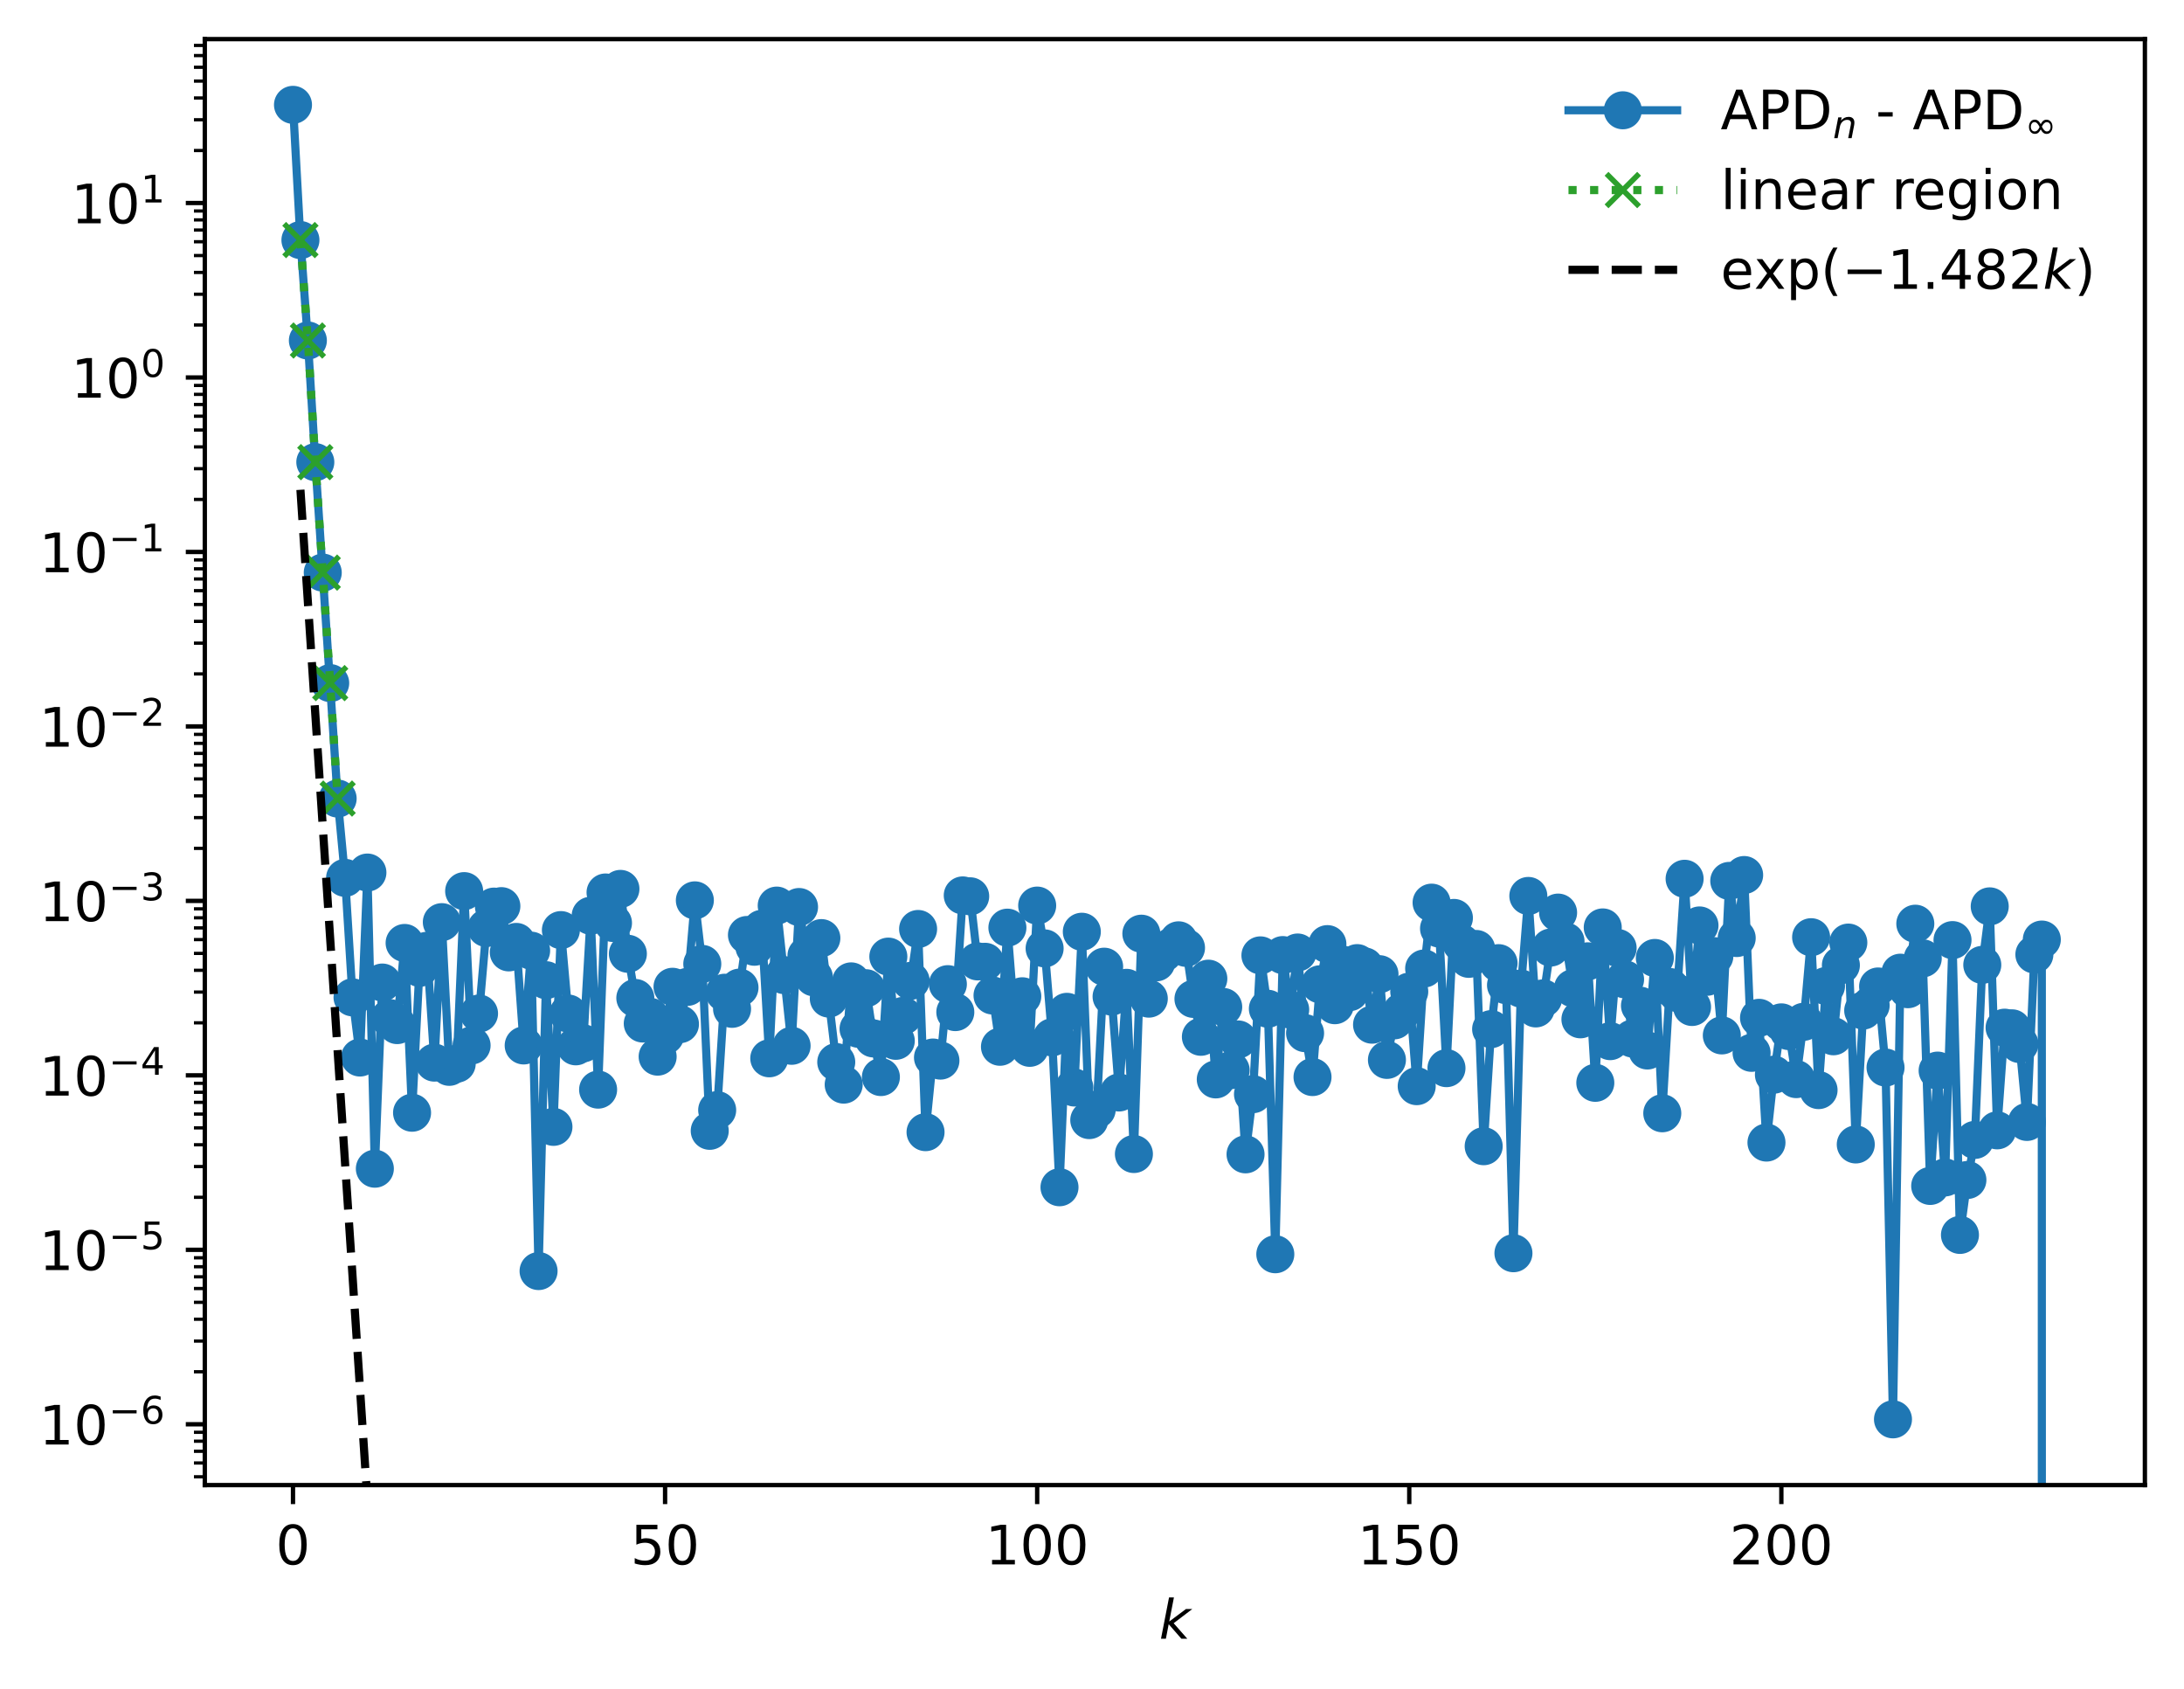 <?xml version="1.0" encoding="utf-8" standalone="no"?>
<!DOCTYPE svg PUBLIC "-//W3C//DTD SVG 1.1//EN"
  "http://www.w3.org/Graphics/SVG/1.1/DTD/svg11.dtd">
<!-- Created with matplotlib (https://matplotlib.org/) -->
<svg height="310.868pt" version="1.1" viewBox="0 0 402.02 310.868" width="402.02pt" xmlns="http://www.w3.org/2000/svg" xmlns:xlink="http://www.w3.org/1999/xlink">
 <defs>
  <style type="text/css">
*{stroke-linecap:butt;stroke-linejoin:round;}
  </style>
 </defs>
 <g id="figure_1">
  <g id="patch_1">
   <path d="M 0 310.868 
L 402.02 310.868 
L 402.02 0 
L 0 0 
z
" style="fill:#ffffff;"/>
  </g>
  <g id="axes_1">
   <g id="patch_2">
    <path d="M 37.7 273.312 
L 394.82 273.312 
L 394.82 7.2 
L 37.7 7.2 
z
" style="fill:#ffffff;"/>
   </g>
   <g id="matplotlib.axis_1">
    <g id="xtick_1">
     <g id="line2d_1">
      <defs>
       <path d="M 0 0 
L 0 3.5 
" id="m8fb607a47f" style="stroke:#000000;stroke-width:0.8;"/>
      </defs>
      <g>
       <use style="stroke:#000000;stroke-width:0.8;" x="53.933" xlink:href="#m8fb607a47f" y="273.312"/>
      </g>
     </g>
     <g id="text_1">
      <!-- 0 -->
      <defs>
       <path d="M 31.781 66.406 
Q 24.172 66.406 20.328 58.906 
Q 16.5 51.422 16.5 36.375 
Q 16.5 21.391 20.328 13.891 
Q 24.172 6.391 31.781 6.391 
Q 39.453 6.391 43.281 13.891 
Q 47.125 21.391 47.125 36.375 
Q 47.125 51.422 43.281 58.906 
Q 39.453 66.406 31.781 66.406 
z
M 31.781 74.219 
Q 44.047 74.219 50.516 64.516 
Q 56.984 54.828 56.984 36.375 
Q 56.984 17.969 50.516 8.266 
Q 44.047 -1.422 31.781 -1.422 
Q 19.531 -1.422 13.062 8.266 
Q 6.594 17.969 6.594 36.375 
Q 6.594 54.828 13.062 64.516 
Q 19.531 74.219 31.781 74.219 
z
" id="DejaVuSans-48"/>
      </defs>
      <g transform="translate(50.751 287.91)scale(0.1 -0.1)">
       <use xlink:href="#DejaVuSans-48"/>
      </g>
     </g>
    </g>
    <g id="xtick_2">
     <g id="line2d_2">
      <g>
       <use style="stroke:#000000;stroke-width:0.8;" x="122.425" xlink:href="#m8fb607a47f" y="273.312"/>
      </g>
     </g>
     <g id="text_2">
      <!-- 50 -->
      <defs>
       <path d="M 10.797 72.906 
L 49.516 72.906 
L 49.516 64.594 
L 19.828 64.594 
L 19.828 46.734 
Q 21.969 47.469 24.109 47.828 
Q 26.266 48.188 28.422 48.188 
Q 40.625 48.188 47.75 41.5 
Q 54.891 34.812 54.891 23.391 
Q 54.891 11.625 47.562 5.094 
Q 40.234 -1.422 26.906 -1.422 
Q 22.312 -1.422 17.547 -0.641 
Q 12.797 0.141 7.719 1.703 
L 7.719 11.625 
Q 12.109 9.234 16.797 8.062 
Q 21.484 6.891 26.703 6.891 
Q 35.156 6.891 40.078 11.328 
Q 45.016 15.766 45.016 23.391 
Q 45.016 31 40.078 35.438 
Q 35.156 39.891 26.703 39.891 
Q 22.75 39.891 18.812 39.016 
Q 14.891 38.141 10.797 36.281 
z
" id="DejaVuSans-53"/>
      </defs>
      <g transform="translate(116.063 287.91)scale(0.1 -0.1)">
       <use xlink:href="#DejaVuSans-53"/>
       <use x="63.623" xlink:href="#DejaVuSans-48"/>
      </g>
     </g>
    </g>
    <g id="xtick_3">
     <g id="line2d_3">
      <g>
       <use style="stroke:#000000;stroke-width:0.8;" x="190.918" xlink:href="#m8fb607a47f" y="273.312"/>
      </g>
     </g>
     <g id="text_3">
      <!-- 100 -->
      <defs>
       <path d="M 12.406 8.297 
L 28.516 8.297 
L 28.516 63.922 
L 10.984 60.406 
L 10.984 69.391 
L 28.422 72.906 
L 38.281 72.906 
L 38.281 8.297 
L 54.391 8.297 
L 54.391 0 
L 12.406 0 
z
" id="DejaVuSans-49"/>
      </defs>
      <g transform="translate(181.374 287.91)scale(0.1 -0.1)">
       <use xlink:href="#DejaVuSans-49"/>
       <use x="63.623" xlink:href="#DejaVuSans-48"/>
       <use x="127.246" xlink:href="#DejaVuSans-48"/>
      </g>
     </g>
    </g>
    <g id="xtick_4">
     <g id="line2d_4">
      <g>
       <use style="stroke:#000000;stroke-width:0.8;" x="259.41" xlink:href="#m8fb607a47f" y="273.312"/>
      </g>
     </g>
     <g id="text_4">
      <!-- 150 -->
      <g transform="translate(249.867 287.91)scale(0.1 -0.1)">
       <use xlink:href="#DejaVuSans-49"/>
       <use x="63.623" xlink:href="#DejaVuSans-53"/>
       <use x="127.246" xlink:href="#DejaVuSans-48"/>
      </g>
     </g>
    </g>
    <g id="xtick_5">
     <g id="line2d_5">
      <g>
       <use style="stroke:#000000;stroke-width:0.8;" x="327.903" xlink:href="#m8fb607a47f" y="273.312"/>
      </g>
     </g>
     <g id="text_5">
      <!-- 200 -->
      <defs>
       <path d="M 19.188 8.297 
L 53.609 8.297 
L 53.609 0 
L 7.328 0 
L 7.328 8.297 
Q 12.938 14.109 22.625 23.891 
Q 32.328 33.688 34.812 36.531 
Q 39.547 41.844 41.422 45.531 
Q 43.312 49.219 43.312 52.781 
Q 43.312 58.594 39.234 62.25 
Q 35.156 65.922 28.609 65.922 
Q 23.969 65.922 18.812 64.312 
Q 13.672 62.703 7.812 59.422 
L 7.812 69.391 
Q 13.766 71.781 18.938 73 
Q 24.125 74.219 28.422 74.219 
Q 39.75 74.219 46.484 68.547 
Q 53.219 62.891 53.219 53.422 
Q 53.219 48.922 51.531 44.891 
Q 49.859 40.875 45.406 35.406 
Q 44.188 33.984 37.641 27.219 
Q 31.109 20.453 19.188 8.297 
z
" id="DejaVuSans-50"/>
      </defs>
      <g transform="translate(318.359 287.91)scale(0.1 -0.1)">
       <use xlink:href="#DejaVuSans-50"/>
       <use x="63.623" xlink:href="#DejaVuSans-48"/>
       <use x="127.246" xlink:href="#DejaVuSans-48"/>
      </g>
     </g>
    </g>
    <g id="text_6">
     <!-- $ k $ -->
     <defs>
      <path d="M 18.312 75.984 
L 27.297 75.984 
L 18.703 31.688 
L 49.516 54.688 
L 61.188 54.688 
L 26.812 28.516 
L 51.906 0 
L 41.016 0 
L 17.672 26.703 
L 12.5 0 
L 3.516 0 
z
" id="DejaVuSans-Oblique-107"/>
     </defs>
     <g transform="translate(213.36 301.589)scale(0.1 -0.1)">
      <use transform="translate(0 0.016)" xlink:href="#DejaVuSans-Oblique-107"/>
     </g>
    </g>
   </g>
   <g id="matplotlib.axis_2">
    <g id="ytick_1">
     <g id="line2d_6">
      <defs>
       <path d="M 0 0 
L -3.5 0 
" id="m7329fdc37f" style="stroke:#000000;stroke-width:0.8;"/>
      </defs>
      <g>
       <use style="stroke:#000000;stroke-width:0.8;" x="37.7" xlink:href="#m7329fdc37f" y="262.123"/>
      </g>
     </g>
     <g id="text_7">
      <!-- $\mathdefault{10^{-6}}$ -->
      <defs>
       <path d="M 10.594 35.5 
L 73.188 35.5 
L 73.188 27.203 
L 10.594 27.203 
z
" id="DejaVuSans-8722"/>
       <path d="M 33.016 40.375 
Q 26.375 40.375 22.484 35.828 
Q 18.609 31.297 18.609 23.391 
Q 18.609 15.531 22.484 10.953 
Q 26.375 6.391 33.016 6.391 
Q 39.656 6.391 43.531 10.953 
Q 47.406 15.531 47.406 23.391 
Q 47.406 31.297 43.531 35.828 
Q 39.656 40.375 33.016 40.375 
z
M 52.594 71.297 
L 52.594 62.312 
Q 48.875 64.062 45.094 64.984 
Q 41.312 65.922 37.594 65.922 
Q 27.828 65.922 22.672 59.328 
Q 17.531 52.734 16.797 39.406 
Q 19.672 43.656 24.016 45.922 
Q 28.375 48.188 33.594 48.188 
Q 44.578 48.188 50.953 41.516 
Q 57.328 34.859 57.328 23.391 
Q 57.328 12.156 50.688 5.359 
Q 44.047 -1.422 33.016 -1.422 
Q 20.359 -1.422 13.672 8.266 
Q 6.984 17.969 6.984 36.375 
Q 6.984 53.656 15.188 63.938 
Q 23.391 74.219 37.203 74.219 
Q 40.922 74.219 44.703 73.484 
Q 48.484 72.75 52.594 71.297 
z
" id="DejaVuSans-54"/>
      </defs>
      <g transform="translate(7.2 265.922)scale(0.1 -0.1)">
       <use transform="translate(0 0.766)" xlink:href="#DejaVuSans-49"/>
       <use transform="translate(63.623 0.766)" xlink:href="#DejaVuSans-48"/>
       <use transform="translate(128.203 39.047)scale(0.7)" xlink:href="#DejaVuSans-8722"/>
       <use transform="translate(186.855 39.047)scale(0.7)" xlink:href="#DejaVuSans-54"/>
      </g>
     </g>
    </g>
    <g id="ytick_2">
     <g id="line2d_7">
      <g>
       <use style="stroke:#000000;stroke-width:0.8;" x="37.7" xlink:href="#m7329fdc37f" y="230.014"/>
      </g>
     </g>
     <g id="text_8">
      <!-- $\mathdefault{10^{-5}}$ -->
      <g transform="translate(7.2 233.813)scale(0.1 -0.1)">
       <use transform="translate(0 0.684)" xlink:href="#DejaVuSans-49"/>
       <use transform="translate(63.623 0.684)" xlink:href="#DejaVuSans-48"/>
       <use transform="translate(128.203 38.966)scale(0.7)" xlink:href="#DejaVuSans-8722"/>
       <use transform="translate(186.855 38.966)scale(0.7)" xlink:href="#DejaVuSans-53"/>
      </g>
     </g>
    </g>
    <g id="ytick_3">
     <g id="line2d_8">
      <g>
       <use style="stroke:#000000;stroke-width:0.8;" x="37.7" xlink:href="#m7329fdc37f" y="197.905"/>
      </g>
     </g>
     <g id="text_9">
      <!-- $\mathdefault{10^{-4}}$ -->
      <defs>
       <path d="M 37.797 64.312 
L 12.891 25.391 
L 37.797 25.391 
z
M 35.203 72.906 
L 47.609 72.906 
L 47.609 25.391 
L 58.016 25.391 
L 58.016 17.188 
L 47.609 17.188 
L 47.609 0 
L 37.797 0 
L 37.797 17.188 
L 4.891 17.188 
L 4.891 26.703 
z
" id="DejaVuSans-52"/>
      </defs>
      <g transform="translate(7.2 201.705)scale(0.1 -0.1)">
       <use transform="translate(0 0.684)" xlink:href="#DejaVuSans-49"/>
       <use transform="translate(63.623 0.684)" xlink:href="#DejaVuSans-48"/>
       <use transform="translate(128.203 38.966)scale(0.7)" xlink:href="#DejaVuSans-8722"/>
       <use transform="translate(186.855 38.966)scale(0.7)" xlink:href="#DejaVuSans-52"/>
      </g>
     </g>
    </g>
    <g id="ytick_4">
     <g id="line2d_9">
      <g>
       <use style="stroke:#000000;stroke-width:0.8;" x="37.7" xlink:href="#m7329fdc37f" y="165.797"/>
      </g>
     </g>
     <g id="text_10">
      <!-- $\mathdefault{10^{-3}}$ -->
      <defs>
       <path d="M 40.578 39.312 
Q 47.656 37.797 51.625 33 
Q 55.609 28.219 55.609 21.188 
Q 55.609 10.406 48.188 4.484 
Q 40.766 -1.422 27.094 -1.422 
Q 22.516 -1.422 17.656 -0.516 
Q 12.797 0.391 7.625 2.203 
L 7.625 11.719 
Q 11.719 9.328 16.594 8.109 
Q 21.484 6.891 26.812 6.891 
Q 36.078 6.891 40.938 10.547 
Q 45.797 14.203 45.797 21.188 
Q 45.797 27.641 41.281 31.266 
Q 36.766 34.906 28.719 34.906 
L 20.219 34.906 
L 20.219 43.016 
L 29.109 43.016 
Q 36.375 43.016 40.234 45.922 
Q 44.094 48.828 44.094 54.297 
Q 44.094 59.906 40.109 62.906 
Q 36.141 65.922 28.719 65.922 
Q 24.656 65.922 20.016 65.031 
Q 15.375 64.156 9.812 62.312 
L 9.812 71.094 
Q 15.438 72.656 20.344 73.438 
Q 25.25 74.219 29.594 74.219 
Q 40.828 74.219 47.359 69.109 
Q 53.906 64.016 53.906 55.328 
Q 53.906 49.266 50.438 45.094 
Q 46.969 40.922 40.578 39.312 
z
" id="DejaVuSans-51"/>
      </defs>
      <g transform="translate(7.2 169.596)scale(0.1 -0.1)">
       <use transform="translate(0 0.766)" xlink:href="#DejaVuSans-49"/>
       <use transform="translate(63.623 0.766)" xlink:href="#DejaVuSans-48"/>
       <use transform="translate(128.203 39.047)scale(0.7)" xlink:href="#DejaVuSans-8722"/>
       <use transform="translate(186.855 39.047)scale(0.7)" xlink:href="#DejaVuSans-51"/>
      </g>
     </g>
    </g>
    <g id="ytick_5">
     <g id="line2d_10">
      <g>
       <use style="stroke:#000000;stroke-width:0.8;" x="37.7" xlink:href="#m7329fdc37f" y="133.688"/>
      </g>
     </g>
     <g id="text_11">
      <!-- $\mathdefault{10^{-2}}$ -->
      <g transform="translate(7.2 137.487)scale(0.1 -0.1)">
       <use transform="translate(0 0.766)" xlink:href="#DejaVuSans-49"/>
       <use transform="translate(63.623 0.766)" xlink:href="#DejaVuSans-48"/>
       <use transform="translate(128.203 39.047)scale(0.7)" xlink:href="#DejaVuSans-8722"/>
       <use transform="translate(186.855 39.047)scale(0.7)" xlink:href="#DejaVuSans-50"/>
      </g>
     </g>
    </g>
    <g id="ytick_6">
     <g id="line2d_11">
      <g>
       <use style="stroke:#000000;stroke-width:0.8;" x="37.7" xlink:href="#m7329fdc37f" y="101.58"/>
      </g>
     </g>
     <g id="text_12">
      <!-- $\mathdefault{10^{-1}}$ -->
      <g transform="translate(7.2 105.379)scale(0.1 -0.1)">
       <use transform="translate(0 0.684)" xlink:href="#DejaVuSans-49"/>
       <use transform="translate(63.623 0.684)" xlink:href="#DejaVuSans-48"/>
       <use transform="translate(128.203 38.966)scale(0.7)" xlink:href="#DejaVuSans-8722"/>
       <use transform="translate(186.855 38.966)scale(0.7)" xlink:href="#DejaVuSans-49"/>
      </g>
     </g>
    </g>
    <g id="ytick_7">
     <g id="line2d_12">
      <g>
       <use style="stroke:#000000;stroke-width:0.8;" x="37.7" xlink:href="#m7329fdc37f" y="69.471"/>
      </g>
     </g>
     <g id="text_13">
      <!-- $\mathdefault{10^{0}}$ -->
      <g transform="translate(13.1 73.27)scale(0.1 -0.1)">
       <use transform="translate(0 0.766)" xlink:href="#DejaVuSans-49"/>
       <use transform="translate(63.623 0.766)" xlink:href="#DejaVuSans-48"/>
       <use transform="translate(128.203 39.047)scale(0.7)" xlink:href="#DejaVuSans-48"/>
      </g>
     </g>
    </g>
    <g id="ytick_8">
     <g id="line2d_13">
      <g>
       <use style="stroke:#000000;stroke-width:0.8;" x="37.7" xlink:href="#m7329fdc37f" y="37.362"/>
      </g>
     </g>
     <g id="text_14">
      <!-- $\mathdefault{10^{1}}$ -->
      <g transform="translate(13.1 41.161)scale(0.1 -0.1)">
       <use transform="translate(0 0.684)" xlink:href="#DejaVuSans-49"/>
       <use transform="translate(63.623 0.684)" xlink:href="#DejaVuSans-48"/>
       <use transform="translate(128.203 38.966)scale(0.7)" xlink:href="#DejaVuSans-49"/>
      </g>
     </g>
    </g>
    <g id="ytick_9">
     <g id="line2d_14">
      <defs>
       <path d="M 0 0 
L -2 0 
" id="me10b27d4cc" style="stroke:#000000;stroke-width:0.6;"/>
      </defs>
      <g>
       <use style="stroke:#000000;stroke-width:0.6;" x="37.7" xlink:href="#me10b27d4cc" y="271.788"/>
      </g>
     </g>
    </g>
    <g id="ytick_10">
     <g id="line2d_15">
      <g>
       <use style="stroke:#000000;stroke-width:0.6;" x="37.7" xlink:href="#me10b27d4cc" y="269.246"/>
      </g>
     </g>
    </g>
    <g id="ytick_11">
     <g id="line2d_16">
      <g>
       <use style="stroke:#000000;stroke-width:0.6;" x="37.7" xlink:href="#me10b27d4cc" y="267.096"/>
      </g>
     </g>
    </g>
    <g id="ytick_12">
     <g id="line2d_17">
      <g>
       <use style="stroke:#000000;stroke-width:0.6;" x="37.7" xlink:href="#me10b27d4cc" y="265.234"/>
      </g>
     </g>
    </g>
    <g id="ytick_13">
     <g id="line2d_18">
      <g>
       <use style="stroke:#000000;stroke-width:0.6;" x="37.7" xlink:href="#me10b27d4cc" y="263.592"/>
      </g>
     </g>
    </g>
    <g id="ytick_14">
     <g id="line2d_19">
      <g>
       <use style="stroke:#000000;stroke-width:0.6;" x="37.7" xlink:href="#me10b27d4cc" y="252.457"/>
      </g>
     </g>
    </g>
    <g id="ytick_15">
     <g id="line2d_20">
      <g>
       <use style="stroke:#000000;stroke-width:0.6;" x="37.7" xlink:href="#me10b27d4cc" y="246.803"/>
      </g>
     </g>
    </g>
    <g id="ytick_16">
     <g id="line2d_21">
      <g>
       <use style="stroke:#000000;stroke-width:0.6;" x="37.7" xlink:href="#me10b27d4cc" y="242.791"/>
      </g>
     </g>
    </g>
    <g id="ytick_17">
     <g id="line2d_22">
      <g>
       <use style="stroke:#000000;stroke-width:0.6;" x="37.7" xlink:href="#me10b27d4cc" y="239.68"/>
      </g>
     </g>
    </g>
    <g id="ytick_18">
     <g id="line2d_23">
      <g>
       <use style="stroke:#000000;stroke-width:0.6;" x="37.7" xlink:href="#me10b27d4cc" y="237.137"/>
      </g>
     </g>
    </g>
    <g id="ytick_19">
     <g id="line2d_24">
      <g>
       <use style="stroke:#000000;stroke-width:0.6;" x="37.7" xlink:href="#me10b27d4cc" y="234.988"/>
      </g>
     </g>
    </g>
    <g id="ytick_20">
     <g id="line2d_25">
      <g>
       <use style="stroke:#000000;stroke-width:0.6;" x="37.7" xlink:href="#me10b27d4cc" y="233.126"/>
      </g>
     </g>
    </g>
    <g id="ytick_21">
     <g id="line2d_26">
      <g>
       <use style="stroke:#000000;stroke-width:0.6;" x="37.7" xlink:href="#me10b27d4cc" y="231.483"/>
      </g>
     </g>
    </g>
    <g id="ytick_22">
     <g id="line2d_27">
      <g>
       <use style="stroke:#000000;stroke-width:0.6;" x="37.7" xlink:href="#me10b27d4cc" y="220.348"/>
      </g>
     </g>
    </g>
    <g id="ytick_23">
     <g id="line2d_28">
      <g>
       <use style="stroke:#000000;stroke-width:0.6;" x="37.7" xlink:href="#me10b27d4cc" y="214.694"/>
      </g>
     </g>
    </g>
    <g id="ytick_24">
     <g id="line2d_29">
      <g>
       <use style="stroke:#000000;stroke-width:0.6;" x="37.7" xlink:href="#me10b27d4cc" y="210.683"/>
      </g>
     </g>
    </g>
    <g id="ytick_25">
     <g id="line2d_30">
      <g>
       <use style="stroke:#000000;stroke-width:0.6;" x="37.7" xlink:href="#me10b27d4cc" y="207.571"/>
      </g>
     </g>
    </g>
    <g id="ytick_26">
     <g id="line2d_31">
      <g>
       <use style="stroke:#000000;stroke-width:0.6;" x="37.7" xlink:href="#me10b27d4cc" y="205.029"/>
      </g>
     </g>
    </g>
    <g id="ytick_27">
     <g id="line2d_32">
      <g>
       <use style="stroke:#000000;stroke-width:0.6;" x="37.7" xlink:href="#me10b27d4cc" y="202.879"/>
      </g>
     </g>
    </g>
    <g id="ytick_28">
     <g id="line2d_33">
      <g>
       <use style="stroke:#000000;stroke-width:0.6;" x="37.7" xlink:href="#me10b27d4cc" y="201.017"/>
      </g>
     </g>
    </g>
    <g id="ytick_29">
     <g id="line2d_34">
      <g>
       <use style="stroke:#000000;stroke-width:0.6;" x="37.7" xlink:href="#me10b27d4cc" y="199.375"/>
      </g>
     </g>
    </g>
    <g id="ytick_30">
     <g id="line2d_35">
      <g>
       <use style="stroke:#000000;stroke-width:0.6;" x="37.7" xlink:href="#me10b27d4cc" y="188.24"/>
      </g>
     </g>
    </g>
    <g id="ytick_31">
     <g id="line2d_36">
      <g>
       <use style="stroke:#000000;stroke-width:0.6;" x="37.7" xlink:href="#me10b27d4cc" y="182.586"/>
      </g>
     </g>
    </g>
    <g id="ytick_32">
     <g id="line2d_37">
      <g>
       <use style="stroke:#000000;stroke-width:0.6;" x="37.7" xlink:href="#me10b27d4cc" y="178.574"/>
      </g>
     </g>
    </g>
    <g id="ytick_33">
     <g id="line2d_38">
      <g>
       <use style="stroke:#000000;stroke-width:0.6;" x="37.7" xlink:href="#me10b27d4cc" y="175.462"/>
      </g>
     </g>
    </g>
    <g id="ytick_34">
     <g id="line2d_39">
      <g>
       <use style="stroke:#000000;stroke-width:0.6;" x="37.7" xlink:href="#me10b27d4cc" y="172.92"/>
      </g>
     </g>
    </g>
    <g id="ytick_35">
     <g id="line2d_40">
      <g>
       <use style="stroke:#000000;stroke-width:0.6;" x="37.7" xlink:href="#me10b27d4cc" y="170.77"/>
      </g>
     </g>
    </g>
    <g id="ytick_36">
     <g id="line2d_41">
      <g>
       <use style="stroke:#000000;stroke-width:0.6;" x="37.7" xlink:href="#me10b27d4cc" y="168.908"/>
      </g>
     </g>
    </g>
    <g id="ytick_37">
     <g id="line2d_42">
      <g>
       <use style="stroke:#000000;stroke-width:0.6;" x="37.7" xlink:href="#me10b27d4cc" y="167.266"/>
      </g>
     </g>
    </g>
    <g id="ytick_38">
     <g id="line2d_43">
      <g>
       <use style="stroke:#000000;stroke-width:0.6;" x="37.7" xlink:href="#me10b27d4cc" y="156.131"/>
      </g>
     </g>
    </g>
    <g id="ytick_39">
     <g id="line2d_44">
      <g>
       <use style="stroke:#000000;stroke-width:0.6;" x="37.7" xlink:href="#me10b27d4cc" y="150.477"/>
      </g>
     </g>
    </g>
    <g id="ytick_40">
     <g id="line2d_45">
      <g>
       <use style="stroke:#000000;stroke-width:0.6;" x="37.7" xlink:href="#me10b27d4cc" y="146.465"/>
      </g>
     </g>
    </g>
    <g id="ytick_41">
     <g id="line2d_46">
      <g>
       <use style="stroke:#000000;stroke-width:0.6;" x="37.7" xlink:href="#me10b27d4cc" y="143.354"/>
      </g>
     </g>
    </g>
    <g id="ytick_42">
     <g id="line2d_47">
      <g>
       <use style="stroke:#000000;stroke-width:0.6;" x="37.7" xlink:href="#me10b27d4cc" y="140.811"/>
      </g>
     </g>
    </g>
    <g id="ytick_43">
     <g id="line2d_48">
      <g>
       <use style="stroke:#000000;stroke-width:0.6;" x="37.7" xlink:href="#me10b27d4cc" y="138.662"/>
      </g>
     </g>
    </g>
    <g id="ytick_44">
     <g id="line2d_49">
      <g>
       <use style="stroke:#000000;stroke-width:0.6;" x="37.7" xlink:href="#me10b27d4cc" y="136.8"/>
      </g>
     </g>
    </g>
    <g id="ytick_45">
     <g id="line2d_50">
      <g>
       <use style="stroke:#000000;stroke-width:0.6;" x="37.7" xlink:href="#me10b27d4cc" y="135.157"/>
      </g>
     </g>
    </g>
    <g id="ytick_46">
     <g id="line2d_51">
      <g>
       <use style="stroke:#000000;stroke-width:0.6;" x="37.7" xlink:href="#me10b27d4cc" y="124.022"/>
      </g>
     </g>
    </g>
    <g id="ytick_47">
     <g id="line2d_52">
      <g>
       <use style="stroke:#000000;stroke-width:0.6;" x="37.7" xlink:href="#me10b27d4cc" y="118.368"/>
      </g>
     </g>
    </g>
    <g id="ytick_48">
     <g id="line2d_53">
      <g>
       <use style="stroke:#000000;stroke-width:0.6;" x="37.7" xlink:href="#me10b27d4cc" y="114.357"/>
      </g>
     </g>
    </g>
    <g id="ytick_49">
     <g id="line2d_54">
      <g>
       <use style="stroke:#000000;stroke-width:0.6;" x="37.7" xlink:href="#me10b27d4cc" y="111.245"/>
      </g>
     </g>
    </g>
    <g id="ytick_50">
     <g id="line2d_55">
      <g>
       <use style="stroke:#000000;stroke-width:0.6;" x="37.7" xlink:href="#me10b27d4cc" y="108.703"/>
      </g>
     </g>
    </g>
    <g id="ytick_51">
     <g id="line2d_56">
      <g>
       <use style="stroke:#000000;stroke-width:0.6;" x="37.7" xlink:href="#me10b27d4cc" y="106.553"/>
      </g>
     </g>
    </g>
    <g id="ytick_52">
     <g id="line2d_57">
      <g>
       <use style="stroke:#000000;stroke-width:0.6;" x="37.7" xlink:href="#me10b27d4cc" y="104.691"/>
      </g>
     </g>
    </g>
    <g id="ytick_53">
     <g id="line2d_58">
      <g>
       <use style="stroke:#000000;stroke-width:0.6;" x="37.7" xlink:href="#me10b27d4cc" y="103.049"/>
      </g>
     </g>
    </g>
    <g id="ytick_54">
     <g id="line2d_59">
      <g>
       <use style="stroke:#000000;stroke-width:0.6;" x="37.7" xlink:href="#me10b27d4cc" y="91.914"/>
      </g>
     </g>
    </g>
    <g id="ytick_55">
     <g id="line2d_60">
      <g>
       <use style="stroke:#000000;stroke-width:0.6;" x="37.7" xlink:href="#me10b27d4cc" y="86.26"/>
      </g>
     </g>
    </g>
    <g id="ytick_56">
     <g id="line2d_61">
      <g>
       <use style="stroke:#000000;stroke-width:0.6;" x="37.7" xlink:href="#me10b27d4cc" y="82.248"/>
      </g>
     </g>
    </g>
    <g id="ytick_57">
     <g id="line2d_62">
      <g>
       <use style="stroke:#000000;stroke-width:0.6;" x="37.7" xlink:href="#me10b27d4cc" y="79.137"/>
      </g>
     </g>
    </g>
    <g id="ytick_58">
     <g id="line2d_63">
      <g>
       <use style="stroke:#000000;stroke-width:0.6;" x="37.7" xlink:href="#me10b27d4cc" y="76.594"/>
      </g>
     </g>
    </g>
    <g id="ytick_59">
     <g id="line2d_64">
      <g>
       <use style="stroke:#000000;stroke-width:0.6;" x="37.7" xlink:href="#me10b27d4cc" y="74.445"/>
      </g>
     </g>
    </g>
    <g id="ytick_60">
     <g id="line2d_65">
      <g>
       <use style="stroke:#000000;stroke-width:0.6;" x="37.7" xlink:href="#me10b27d4cc" y="72.583"/>
      </g>
     </g>
    </g>
    <g id="ytick_61">
     <g id="line2d_66">
      <g>
       <use style="stroke:#000000;stroke-width:0.6;" x="37.7" xlink:href="#me10b27d4cc" y="70.94"/>
      </g>
     </g>
    </g>
    <g id="ytick_62">
     <g id="line2d_67">
      <g>
       <use style="stroke:#000000;stroke-width:0.6;" x="37.7" xlink:href="#me10b27d4cc" y="59.805"/>
      </g>
     </g>
    </g>
    <g id="ytick_63">
     <g id="line2d_68">
      <g>
       <use style="stroke:#000000;stroke-width:0.6;" x="37.7" xlink:href="#me10b27d4cc" y="54.151"/>
      </g>
     </g>
    </g>
    <g id="ytick_64">
     <g id="line2d_69">
      <g>
       <use style="stroke:#000000;stroke-width:0.6;" x="37.7" xlink:href="#me10b27d4cc" y="50.14"/>
      </g>
     </g>
    </g>
    <g id="ytick_65">
     <g id="line2d_70">
      <g>
       <use style="stroke:#000000;stroke-width:0.6;" x="37.7" xlink:href="#me10b27d4cc" y="47.028"/>
      </g>
     </g>
    </g>
    <g id="ytick_66">
     <g id="line2d_71">
      <g>
       <use style="stroke:#000000;stroke-width:0.6;" x="37.7" xlink:href="#me10b27d4cc" y="44.486"/>
      </g>
     </g>
    </g>
    <g id="ytick_67">
     <g id="line2d_72">
      <g>
       <use style="stroke:#000000;stroke-width:0.6;" x="37.7" xlink:href="#me10b27d4cc" y="42.336"/>
      </g>
     </g>
    </g>
    <g id="ytick_68">
     <g id="line2d_73">
      <g>
       <use style="stroke:#000000;stroke-width:0.6;" x="37.7" xlink:href="#me10b27d4cc" y="40.474"/>
      </g>
     </g>
    </g>
    <g id="ytick_69">
     <g id="line2d_74">
      <g>
       <use style="stroke:#000000;stroke-width:0.6;" x="37.7" xlink:href="#me10b27d4cc" y="38.831"/>
      </g>
     </g>
    </g>
    <g id="ytick_70">
     <g id="line2d_75">
      <g>
       <use style="stroke:#000000;stroke-width:0.6;" x="37.7" xlink:href="#me10b27d4cc" y="27.697"/>
      </g>
     </g>
    </g>
    <g id="ytick_71">
     <g id="line2d_76">
      <g>
       <use style="stroke:#000000;stroke-width:0.6;" x="37.7" xlink:href="#me10b27d4cc" y="22.043"/>
      </g>
     </g>
    </g>
    <g id="ytick_72">
     <g id="line2d_77">
      <g>
       <use style="stroke:#000000;stroke-width:0.6;" x="37.7" xlink:href="#me10b27d4cc" y="18.031"/>
      </g>
     </g>
    </g>
    <g id="ytick_73">
     <g id="line2d_78">
      <g>
       <use style="stroke:#000000;stroke-width:0.6;" x="37.7" xlink:href="#me10b27d4cc" y="14.919"/>
      </g>
     </g>
    </g>
    <g id="ytick_74">
     <g id="line2d_79">
      <g>
       <use style="stroke:#000000;stroke-width:0.6;" x="37.7" xlink:href="#me10b27d4cc" y="12.377"/>
      </g>
     </g>
    </g>
    <g id="ytick_75">
     <g id="line2d_80">
      <g>
       <use style="stroke:#000000;stroke-width:0.6;" x="37.7" xlink:href="#me10b27d4cc" y="10.227"/>
      </g>
     </g>
    </g>
    <g id="ytick_76">
     <g id="line2d_81">
      <g>
       <use style="stroke:#000000;stroke-width:0.6;" x="37.7" xlink:href="#me10b27d4cc" y="8.365"/>
      </g>
     </g>
    </g>
   </g>
   <g id="line2d_82">
    <path clip-path="url(#p7234584190)" d="M 53.933 19.296 
L 55.303 44.183 
L 56.672 62.668 
L 58.042 85.053 
L 62.152 146.965 
L 63.522 161.563 
L 64.892 183.555 
L 66.261 194.625 
L 67.631 160.583 
L 69.001 215.085 
L 70.371 180.826 
L 71.741 187.371 
L 73.111 188.659 
L 74.48 173.542 
L 75.85 204.785 
L 77.22 178.129 
L 78.59 174.984 
L 79.96 195.563 
L 81.33 169.712 
L 82.7 196.34 
L 84.069 195.763 
L 85.439 164 
L 86.809 192.398 
L 88.179 186.529 
L 89.549 170.794 
L 90.919 166.852 
L 92.289 166.764 
L 93.658 175.276 
L 95.028 173.35 
L 96.398 192.404 
L 97.768 174.961 
L 99.138 233.925 
L 100.508 180.396 
L 101.877 207.386 
L 103.247 171.174 
L 104.617 186.536 
L 105.987 192.565 
L 107.357 192.01 
L 108.727 168.535 
L 110.097 200.535 
L 111.466 164.251 
L 112.836 169.864 
L 114.206 163.593 
L 115.576 175.532 
L 116.946 183.671 
L 118.316 188.368 
L 119.686 187.138 
L 121.055 194.463 
L 122.425 190.578 
L 123.795 181.607 
L 125.165 188.482 
L 126.535 181.624 
L 127.905 165.702 
L 129.274 177.399 
L 130.644 208.115 
L 132.014 204.304 
L 133.384 182.704 
L 134.754 185.664 
L 136.124 181.76 
L 137.494 172.074 
L 138.863 174.237 
L 140.233 170.939 
L 141.603 194.769 
L 142.973 166.666 
L 145.713 192.468 
L 147.083 166.926 
L 148.452 175.861 
L 149.822 179.871 
L 151.192 172.646 
L 153.932 195.468 
L 155.302 199.611 
L 156.672 180.614 
L 158.041 189.343 
L 159.411 181.874 
L 160.781 191.114 
L 162.151 198.222 
L 163.521 176.054 
L 164.891 191.552 
L 166.26 186.959 
L 167.63 180.518 
L 169 170.969 
L 170.37 208.362 
L 171.74 194.627 
L 173.11 195.193 
L 174.48 181.124 
L 175.849 186.268 
L 177.219 164.791 
L 178.589 164.954 
L 179.959 176.936 
L 181.329 177.006 
L 182.699 183.207 
L 184.069 192.646 
L 185.438 170.726 
L 186.808 188.088 
L 188.178 183.353 
L 189.548 192.842 
L 190.918 166.663 
L 192.288 174.542 
L 193.657 190.915 
L 195.027 218.501 
L 196.397 186.216 
L 197.767 200.145 
L 199.137 171.477 
L 200.507 206.142 
L 201.877 204.198 
L 203.246 177.908 
L 204.616 183.411 
L 205.986 201.06 
L 207.356 181.799 
L 208.726 212.385 
L 210.096 171.835 
L 211.466 183.788 
L 212.835 177.114 
L 214.205 175.379 
L 216.945 173.055 
L 218.315 174.444 
L 219.685 183.839 
L 221.054 190.809 
L 222.424 180.115 
L 223.794 198.654 
L 225.164 185.319 
L 226.534 196.957 
L 227.904 191.298 
L 229.274 212.443 
L 230.643 201.371 
L 232.013 175.826 
L 233.383 185.651 
L 234.753 230.83 
L 236.123 175.772 
L 237.493 185.814 
L 238.863 175.299 
L 240.232 190.142 
L 241.602 198.22 
L 242.972 181.148 
L 244.342 173.755 
L 245.712 184.997 
L 247.082 177.522 
L 248.451 182.59 
L 249.821 177.252 
L 251.191 177.859 
L 252.561 188.582 
L 253.931 179.288 
L 255.301 195.064 
L 256.671 187.782 
L 258.04 186.2 
L 259.41 182.495 
L 260.78 199.897 
L 262.15 178.241 
L 263.52 166.124 
L 264.89 170.882 
L 266.26 196.581 
L 267.629 168.934 
L 268.999 173.573 
L 270.369 176.466 
L 271.739 174.649 
L 273.109 210.946 
L 274.479 189.399 
L 275.848 177.259 
L 277.218 181.306 
L 278.588 230.642 
L 279.958 181.934 
L 281.328 164.889 
L 282.698 185.588 
L 284.068 183.738 
L 285.437 174.387 
L 286.807 167.953 
L 288.177 173.259 
L 289.547 181.872 
L 290.917 187.594 
L 292.287 176.918 
L 293.657 199.282 
L 295.026 170.682 
L 296.396 191.612 
L 297.766 174.462 
L 299.136 180.25 
L 300.506 191.131 
L 301.876 185.077 
L 303.246 193.331 
L 304.615 176.303 
L 305.985 204.885 
L 307.355 181.646 
L 308.725 182.749 
L 310.095 161.729 
L 311.465 185.326 
L 312.834 170.318 
L 314.204 179.769 
L 315.574 175.971 
L 316.944 190.556 
L 318.314 162.12 
L 319.684 172.635 
L 321.054 161.04 
L 322.423 193.764 
L 323.793 187.319 
L 325.163 210.277 
L 326.533 197.78 
L 327.903 188.156 
L 329.273 189.761 
L 330.643 198.601 
L 332.012 188.051 
L 333.382 172.483 
L 334.752 200.621 
L 336.122 181.463 
L 337.492 190.714 
L 338.862 177.638 
L 340.231 173.473 
L 341.601 210.624 
L 342.971 185.979 
L 344.341 185.028 
L 345.711 181.551 
L 347.081 196.47 
L 348.451 261.216 
L 349.82 179.014 
L 351.19 182.054 
L 352.56 170 
L 353.93 176.375 
L 355.3 218.259 
L 356.67 197.033 
L 358.04 216.69 
L 359.409 173.015 
L 360.779 227.273 
L 362.149 217.163 
L 363.519 209.788 
L 364.889 177.573 
L 366.259 166.807 
L 367.628 208.027 
L 368.998 189.133 
L 370.368 189.253 
L 371.738 192.142 
L 373.108 206.481 
L 374.478 175.66 
L 375.848 172.915 
L 375.854 311.868 
L 375.854 311.868 
" style="fill:none;stroke:#1f77b4;stroke-linecap:square;stroke-width:1.5;"/>
    <defs>
     <path d="M 0 3 
C 0.796 3 1.559 2.684 2.121 2.121 
C 2.684 1.559 3 0.796 3 0 
C 3 -0.796 2.684 -1.559 2.121 -2.121 
C 1.559 -2.684 0.796 -3 0 -3 
C -0.796 -3 -1.559 -2.684 -2.121 -2.121 
C -2.684 -1.559 -3 -0.796 -3 0 
C -3 0.796 -2.684 1.559 -2.121 2.121 
C -1.559 2.684 -0.796 3 0 3 
z
" id="me5fe4e1fbe" style="stroke:#1f77b4;"/>
    </defs>
    <g clip-path="url(#p7234584190)">
     <use style="fill:#1f77b4;stroke:#1f77b4;" x="53.933" xlink:href="#me5fe4e1fbe" y="19.296"/>
     <use style="fill:#1f77b4;stroke:#1f77b4;" x="55.303" xlink:href="#me5fe4e1fbe" y="44.183"/>
     <use style="fill:#1f77b4;stroke:#1f77b4;" x="56.672" xlink:href="#me5fe4e1fbe" y="62.668"/>
     <use style="fill:#1f77b4;stroke:#1f77b4;" x="58.042" xlink:href="#me5fe4e1fbe" y="85.053"/>
     <use style="fill:#1f77b4;stroke:#1f77b4;" x="59.412" xlink:href="#me5fe4e1fbe" y="105.383"/>
     <use style="fill:#1f77b4;stroke:#1f77b4;" x="60.782" xlink:href="#me5fe4e1fbe" y="125.717"/>
     <use style="fill:#1f77b4;stroke:#1f77b4;" x="62.152" xlink:href="#me5fe4e1fbe" y="146.965"/>
     <use style="fill:#1f77b4;stroke:#1f77b4;" x="63.522" xlink:href="#me5fe4e1fbe" y="161.563"/>
     <use style="fill:#1f77b4;stroke:#1f77b4;" x="64.892" xlink:href="#me5fe4e1fbe" y="183.555"/>
     <use style="fill:#1f77b4;stroke:#1f77b4;" x="66.261" xlink:href="#me5fe4e1fbe" y="194.625"/>
     <use style="fill:#1f77b4;stroke:#1f77b4;" x="67.631" xlink:href="#me5fe4e1fbe" y="160.583"/>
     <use style="fill:#1f77b4;stroke:#1f77b4;" x="69.001" xlink:href="#me5fe4e1fbe" y="215.085"/>
     <use style="fill:#1f77b4;stroke:#1f77b4;" x="70.371" xlink:href="#me5fe4e1fbe" y="180.826"/>
     <use style="fill:#1f77b4;stroke:#1f77b4;" x="71.741" xlink:href="#me5fe4e1fbe" y="187.371"/>
     <use style="fill:#1f77b4;stroke:#1f77b4;" x="73.111" xlink:href="#me5fe4e1fbe" y="188.659"/>
     <use style="fill:#1f77b4;stroke:#1f77b4;" x="74.48" xlink:href="#me5fe4e1fbe" y="173.542"/>
     <use style="fill:#1f77b4;stroke:#1f77b4;" x="75.85" xlink:href="#me5fe4e1fbe" y="204.785"/>
     <use style="fill:#1f77b4;stroke:#1f77b4;" x="77.22" xlink:href="#me5fe4e1fbe" y="178.129"/>
     <use style="fill:#1f77b4;stroke:#1f77b4;" x="78.59" xlink:href="#me5fe4e1fbe" y="174.984"/>
     <use style="fill:#1f77b4;stroke:#1f77b4;" x="79.96" xlink:href="#me5fe4e1fbe" y="195.563"/>
     <use style="fill:#1f77b4;stroke:#1f77b4;" x="81.33" xlink:href="#me5fe4e1fbe" y="169.712"/>
     <use style="fill:#1f77b4;stroke:#1f77b4;" x="82.7" xlink:href="#me5fe4e1fbe" y="196.34"/>
     <use style="fill:#1f77b4;stroke:#1f77b4;" x="84.069" xlink:href="#me5fe4e1fbe" y="195.763"/>
     <use style="fill:#1f77b4;stroke:#1f77b4;" x="85.439" xlink:href="#me5fe4e1fbe" y="164"/>
     <use style="fill:#1f77b4;stroke:#1f77b4;" x="86.809" xlink:href="#me5fe4e1fbe" y="192.398"/>
     <use style="fill:#1f77b4;stroke:#1f77b4;" x="88.179" xlink:href="#me5fe4e1fbe" y="186.529"/>
     <use style="fill:#1f77b4;stroke:#1f77b4;" x="89.549" xlink:href="#me5fe4e1fbe" y="170.794"/>
     <use style="fill:#1f77b4;stroke:#1f77b4;" x="90.919" xlink:href="#me5fe4e1fbe" y="166.852"/>
     <use style="fill:#1f77b4;stroke:#1f77b4;" x="92.289" xlink:href="#me5fe4e1fbe" y="166.764"/>
     <use style="fill:#1f77b4;stroke:#1f77b4;" x="93.658" xlink:href="#me5fe4e1fbe" y="175.276"/>
     <use style="fill:#1f77b4;stroke:#1f77b4;" x="95.028" xlink:href="#me5fe4e1fbe" y="173.35"/>
     <use style="fill:#1f77b4;stroke:#1f77b4;" x="96.398" xlink:href="#me5fe4e1fbe" y="192.404"/>
     <use style="fill:#1f77b4;stroke:#1f77b4;" x="97.768" xlink:href="#me5fe4e1fbe" y="174.961"/>
     <use style="fill:#1f77b4;stroke:#1f77b4;" x="99.138" xlink:href="#me5fe4e1fbe" y="233.925"/>
     <use style="fill:#1f77b4;stroke:#1f77b4;" x="100.508" xlink:href="#me5fe4e1fbe" y="180.396"/>
     <use style="fill:#1f77b4;stroke:#1f77b4;" x="101.877" xlink:href="#me5fe4e1fbe" y="207.386"/>
     <use style="fill:#1f77b4;stroke:#1f77b4;" x="103.247" xlink:href="#me5fe4e1fbe" y="171.174"/>
     <use style="fill:#1f77b4;stroke:#1f77b4;" x="104.617" xlink:href="#me5fe4e1fbe" y="186.536"/>
     <use style="fill:#1f77b4;stroke:#1f77b4;" x="105.987" xlink:href="#me5fe4e1fbe" y="192.565"/>
     <use style="fill:#1f77b4;stroke:#1f77b4;" x="107.357" xlink:href="#me5fe4e1fbe" y="192.01"/>
     <use style="fill:#1f77b4;stroke:#1f77b4;" x="108.727" xlink:href="#me5fe4e1fbe" y="168.535"/>
     <use style="fill:#1f77b4;stroke:#1f77b4;" x="110.097" xlink:href="#me5fe4e1fbe" y="200.535"/>
     <use style="fill:#1f77b4;stroke:#1f77b4;" x="111.466" xlink:href="#me5fe4e1fbe" y="164.251"/>
     <use style="fill:#1f77b4;stroke:#1f77b4;" x="112.836" xlink:href="#me5fe4e1fbe" y="169.864"/>
     <use style="fill:#1f77b4;stroke:#1f77b4;" x="114.206" xlink:href="#me5fe4e1fbe" y="163.593"/>
     <use style="fill:#1f77b4;stroke:#1f77b4;" x="115.576" xlink:href="#me5fe4e1fbe" y="175.532"/>
     <use style="fill:#1f77b4;stroke:#1f77b4;" x="116.946" xlink:href="#me5fe4e1fbe" y="183.671"/>
     <use style="fill:#1f77b4;stroke:#1f77b4;" x="118.316" xlink:href="#me5fe4e1fbe" y="188.368"/>
     <use style="fill:#1f77b4;stroke:#1f77b4;" x="119.686" xlink:href="#me5fe4e1fbe" y="187.138"/>
     <use style="fill:#1f77b4;stroke:#1f77b4;" x="121.055" xlink:href="#me5fe4e1fbe" y="194.463"/>
     <use style="fill:#1f77b4;stroke:#1f77b4;" x="122.425" xlink:href="#me5fe4e1fbe" y="190.578"/>
     <use style="fill:#1f77b4;stroke:#1f77b4;" x="123.795" xlink:href="#me5fe4e1fbe" y="181.607"/>
     <use style="fill:#1f77b4;stroke:#1f77b4;" x="125.165" xlink:href="#me5fe4e1fbe" y="188.482"/>
     <use style="fill:#1f77b4;stroke:#1f77b4;" x="126.535" xlink:href="#me5fe4e1fbe" y="181.624"/>
     <use style="fill:#1f77b4;stroke:#1f77b4;" x="127.905" xlink:href="#me5fe4e1fbe" y="165.702"/>
     <use style="fill:#1f77b4;stroke:#1f77b4;" x="129.274" xlink:href="#me5fe4e1fbe" y="177.399"/>
     <use style="fill:#1f77b4;stroke:#1f77b4;" x="130.644" xlink:href="#me5fe4e1fbe" y="208.115"/>
     <use style="fill:#1f77b4;stroke:#1f77b4;" x="132.014" xlink:href="#me5fe4e1fbe" y="204.304"/>
     <use style="fill:#1f77b4;stroke:#1f77b4;" x="133.384" xlink:href="#me5fe4e1fbe" y="182.704"/>
     <use style="fill:#1f77b4;stroke:#1f77b4;" x="134.754" xlink:href="#me5fe4e1fbe" y="185.664"/>
     <use style="fill:#1f77b4;stroke:#1f77b4;" x="136.124" xlink:href="#me5fe4e1fbe" y="181.76"/>
     <use style="fill:#1f77b4;stroke:#1f77b4;" x="137.494" xlink:href="#me5fe4e1fbe" y="172.074"/>
     <use style="fill:#1f77b4;stroke:#1f77b4;" x="138.863" xlink:href="#me5fe4e1fbe" y="174.237"/>
     <use style="fill:#1f77b4;stroke:#1f77b4;" x="140.233" xlink:href="#me5fe4e1fbe" y="170.939"/>
     <use style="fill:#1f77b4;stroke:#1f77b4;" x="141.603" xlink:href="#me5fe4e1fbe" y="194.769"/>
     <use style="fill:#1f77b4;stroke:#1f77b4;" x="142.973" xlink:href="#me5fe4e1fbe" y="166.666"/>
     <use style="fill:#1f77b4;stroke:#1f77b4;" x="144.343" xlink:href="#me5fe4e1fbe" y="179.46"/>
     <use style="fill:#1f77b4;stroke:#1f77b4;" x="145.713" xlink:href="#me5fe4e1fbe" y="192.468"/>
     <use style="fill:#1f77b4;stroke:#1f77b4;" x="147.083" xlink:href="#me5fe4e1fbe" y="166.926"/>
     <use style="fill:#1f77b4;stroke:#1f77b4;" x="148.452" xlink:href="#me5fe4e1fbe" y="175.861"/>
     <use style="fill:#1f77b4;stroke:#1f77b4;" x="149.822" xlink:href="#me5fe4e1fbe" y="179.871"/>
     <use style="fill:#1f77b4;stroke:#1f77b4;" x="151.192" xlink:href="#me5fe4e1fbe" y="172.646"/>
     <use style="fill:#1f77b4;stroke:#1f77b4;" x="152.562" xlink:href="#me5fe4e1fbe" y="183.778"/>
     <use style="fill:#1f77b4;stroke:#1f77b4;" x="153.932" xlink:href="#me5fe4e1fbe" y="195.468"/>
     <use style="fill:#1f77b4;stroke:#1f77b4;" x="155.302" xlink:href="#me5fe4e1fbe" y="199.611"/>
     <use style="fill:#1f77b4;stroke:#1f77b4;" x="156.672" xlink:href="#me5fe4e1fbe" y="180.614"/>
     <use style="fill:#1f77b4;stroke:#1f77b4;" x="158.041" xlink:href="#me5fe4e1fbe" y="189.343"/>
     <use style="fill:#1f77b4;stroke:#1f77b4;" x="159.411" xlink:href="#me5fe4e1fbe" y="181.874"/>
     <use style="fill:#1f77b4;stroke:#1f77b4;" x="160.781" xlink:href="#me5fe4e1fbe" y="191.114"/>
     <use style="fill:#1f77b4;stroke:#1f77b4;" x="162.151" xlink:href="#me5fe4e1fbe" y="198.222"/>
     <use style="fill:#1f77b4;stroke:#1f77b4;" x="163.521" xlink:href="#me5fe4e1fbe" y="176.054"/>
     <use style="fill:#1f77b4;stroke:#1f77b4;" x="164.891" xlink:href="#me5fe4e1fbe" y="191.552"/>
     <use style="fill:#1f77b4;stroke:#1f77b4;" x="166.26" xlink:href="#me5fe4e1fbe" y="186.959"/>
     <use style="fill:#1f77b4;stroke:#1f77b4;" x="167.63" xlink:href="#me5fe4e1fbe" y="180.518"/>
     <use style="fill:#1f77b4;stroke:#1f77b4;" x="169" xlink:href="#me5fe4e1fbe" y="170.969"/>
     <use style="fill:#1f77b4;stroke:#1f77b4;" x="170.37" xlink:href="#me5fe4e1fbe" y="208.362"/>
     <use style="fill:#1f77b4;stroke:#1f77b4;" x="171.74" xlink:href="#me5fe4e1fbe" y="194.627"/>
     <use style="fill:#1f77b4;stroke:#1f77b4;" x="173.11" xlink:href="#me5fe4e1fbe" y="195.193"/>
     <use style="fill:#1f77b4;stroke:#1f77b4;" x="174.48" xlink:href="#me5fe4e1fbe" y="181.124"/>
     <use style="fill:#1f77b4;stroke:#1f77b4;" x="175.849" xlink:href="#me5fe4e1fbe" y="186.268"/>
     <use style="fill:#1f77b4;stroke:#1f77b4;" x="177.219" xlink:href="#me5fe4e1fbe" y="164.791"/>
     <use style="fill:#1f77b4;stroke:#1f77b4;" x="178.589" xlink:href="#me5fe4e1fbe" y="164.954"/>
     <use style="fill:#1f77b4;stroke:#1f77b4;" x="179.959" xlink:href="#me5fe4e1fbe" y="176.936"/>
     <use style="fill:#1f77b4;stroke:#1f77b4;" x="181.329" xlink:href="#me5fe4e1fbe" y="177.006"/>
     <use style="fill:#1f77b4;stroke:#1f77b4;" x="182.699" xlink:href="#me5fe4e1fbe" y="183.207"/>
     <use style="fill:#1f77b4;stroke:#1f77b4;" x="184.069" xlink:href="#me5fe4e1fbe" y="192.646"/>
     <use style="fill:#1f77b4;stroke:#1f77b4;" x="185.438" xlink:href="#me5fe4e1fbe" y="170.726"/>
     <use style="fill:#1f77b4;stroke:#1f77b4;" x="186.808" xlink:href="#me5fe4e1fbe" y="188.088"/>
     <use style="fill:#1f77b4;stroke:#1f77b4;" x="188.178" xlink:href="#me5fe4e1fbe" y="183.353"/>
     <use style="fill:#1f77b4;stroke:#1f77b4;" x="189.548" xlink:href="#me5fe4e1fbe" y="192.842"/>
     <use style="fill:#1f77b4;stroke:#1f77b4;" x="190.918" xlink:href="#me5fe4e1fbe" y="166.663"/>
     <use style="fill:#1f77b4;stroke:#1f77b4;" x="192.288" xlink:href="#me5fe4e1fbe" y="174.542"/>
     <use style="fill:#1f77b4;stroke:#1f77b4;" x="193.657" xlink:href="#me5fe4e1fbe" y="190.915"/>
     <use style="fill:#1f77b4;stroke:#1f77b4;" x="195.027" xlink:href="#me5fe4e1fbe" y="218.501"/>
     <use style="fill:#1f77b4;stroke:#1f77b4;" x="196.397" xlink:href="#me5fe4e1fbe" y="186.216"/>
     <use style="fill:#1f77b4;stroke:#1f77b4;" x="197.767" xlink:href="#me5fe4e1fbe" y="200.145"/>
     <use style="fill:#1f77b4;stroke:#1f77b4;" x="199.137" xlink:href="#me5fe4e1fbe" y="171.477"/>
     <use style="fill:#1f77b4;stroke:#1f77b4;" x="200.507" xlink:href="#me5fe4e1fbe" y="206.142"/>
     <use style="fill:#1f77b4;stroke:#1f77b4;" x="201.877" xlink:href="#me5fe4e1fbe" y="204.198"/>
     <use style="fill:#1f77b4;stroke:#1f77b4;" x="203.246" xlink:href="#me5fe4e1fbe" y="177.908"/>
     <use style="fill:#1f77b4;stroke:#1f77b4;" x="204.616" xlink:href="#me5fe4e1fbe" y="183.411"/>
     <use style="fill:#1f77b4;stroke:#1f77b4;" x="205.986" xlink:href="#me5fe4e1fbe" y="201.06"/>
     <use style="fill:#1f77b4;stroke:#1f77b4;" x="207.356" xlink:href="#me5fe4e1fbe" y="181.799"/>
     <use style="fill:#1f77b4;stroke:#1f77b4;" x="208.726" xlink:href="#me5fe4e1fbe" y="212.385"/>
     <use style="fill:#1f77b4;stroke:#1f77b4;" x="210.096" xlink:href="#me5fe4e1fbe" y="171.835"/>
     <use style="fill:#1f77b4;stroke:#1f77b4;" x="211.466" xlink:href="#me5fe4e1fbe" y="183.788"/>
     <use style="fill:#1f77b4;stroke:#1f77b4;" x="212.835" xlink:href="#me5fe4e1fbe" y="177.114"/>
     <use style="fill:#1f77b4;stroke:#1f77b4;" x="214.205" xlink:href="#me5fe4e1fbe" y="175.379"/>
     <use style="fill:#1f77b4;stroke:#1f77b4;" x="215.575" xlink:href="#me5fe4e1fbe" y="174.27"/>
     <use style="fill:#1f77b4;stroke:#1f77b4;" x="216.945" xlink:href="#me5fe4e1fbe" y="173.055"/>
     <use style="fill:#1f77b4;stroke:#1f77b4;" x="218.315" xlink:href="#me5fe4e1fbe" y="174.444"/>
     <use style="fill:#1f77b4;stroke:#1f77b4;" x="219.685" xlink:href="#me5fe4e1fbe" y="183.839"/>
     <use style="fill:#1f77b4;stroke:#1f77b4;" x="221.054" xlink:href="#me5fe4e1fbe" y="190.809"/>
     <use style="fill:#1f77b4;stroke:#1f77b4;" x="222.424" xlink:href="#me5fe4e1fbe" y="180.115"/>
     <use style="fill:#1f77b4;stroke:#1f77b4;" x="223.794" xlink:href="#me5fe4e1fbe" y="198.654"/>
     <use style="fill:#1f77b4;stroke:#1f77b4;" x="225.164" xlink:href="#me5fe4e1fbe" y="185.319"/>
     <use style="fill:#1f77b4;stroke:#1f77b4;" x="226.534" xlink:href="#me5fe4e1fbe" y="196.957"/>
     <use style="fill:#1f77b4;stroke:#1f77b4;" x="227.904" xlink:href="#me5fe4e1fbe" y="191.298"/>
     <use style="fill:#1f77b4;stroke:#1f77b4;" x="229.274" xlink:href="#me5fe4e1fbe" y="212.443"/>
     <use style="fill:#1f77b4;stroke:#1f77b4;" x="230.643" xlink:href="#me5fe4e1fbe" y="201.371"/>
     <use style="fill:#1f77b4;stroke:#1f77b4;" x="232.013" xlink:href="#me5fe4e1fbe" y="175.826"/>
     <use style="fill:#1f77b4;stroke:#1f77b4;" x="233.383" xlink:href="#me5fe4e1fbe" y="185.651"/>
     <use style="fill:#1f77b4;stroke:#1f77b4;" x="234.753" xlink:href="#me5fe4e1fbe" y="230.83"/>
     <use style="fill:#1f77b4;stroke:#1f77b4;" x="236.123" xlink:href="#me5fe4e1fbe" y="175.772"/>
     <use style="fill:#1f77b4;stroke:#1f77b4;" x="237.493" xlink:href="#me5fe4e1fbe" y="185.814"/>
     <use style="fill:#1f77b4;stroke:#1f77b4;" x="238.863" xlink:href="#me5fe4e1fbe" y="175.299"/>
     <use style="fill:#1f77b4;stroke:#1f77b4;" x="240.232" xlink:href="#me5fe4e1fbe" y="190.142"/>
     <use style="fill:#1f77b4;stroke:#1f77b4;" x="241.602" xlink:href="#me5fe4e1fbe" y="198.22"/>
     <use style="fill:#1f77b4;stroke:#1f77b4;" x="242.972" xlink:href="#me5fe4e1fbe" y="181.148"/>
     <use style="fill:#1f77b4;stroke:#1f77b4;" x="244.342" xlink:href="#me5fe4e1fbe" y="173.755"/>
     <use style="fill:#1f77b4;stroke:#1f77b4;" x="245.712" xlink:href="#me5fe4e1fbe" y="184.997"/>
     <use style="fill:#1f77b4;stroke:#1f77b4;" x="247.082" xlink:href="#me5fe4e1fbe" y="177.522"/>
     <use style="fill:#1f77b4;stroke:#1f77b4;" x="248.451" xlink:href="#me5fe4e1fbe" y="182.59"/>
     <use style="fill:#1f77b4;stroke:#1f77b4;" x="249.821" xlink:href="#me5fe4e1fbe" y="177.252"/>
     <use style="fill:#1f77b4;stroke:#1f77b4;" x="251.191" xlink:href="#me5fe4e1fbe" y="177.859"/>
     <use style="fill:#1f77b4;stroke:#1f77b4;" x="252.561" xlink:href="#me5fe4e1fbe" y="188.582"/>
     <use style="fill:#1f77b4;stroke:#1f77b4;" x="253.931" xlink:href="#me5fe4e1fbe" y="179.288"/>
     <use style="fill:#1f77b4;stroke:#1f77b4;" x="255.301" xlink:href="#me5fe4e1fbe" y="195.064"/>
     <use style="fill:#1f77b4;stroke:#1f77b4;" x="256.671" xlink:href="#me5fe4e1fbe" y="187.782"/>
     <use style="fill:#1f77b4;stroke:#1f77b4;" x="258.04" xlink:href="#me5fe4e1fbe" y="186.2"/>
     <use style="fill:#1f77b4;stroke:#1f77b4;" x="259.41" xlink:href="#me5fe4e1fbe" y="182.495"/>
     <use style="fill:#1f77b4;stroke:#1f77b4;" x="260.78" xlink:href="#me5fe4e1fbe" y="199.897"/>
     <use style="fill:#1f77b4;stroke:#1f77b4;" x="262.15" xlink:href="#me5fe4e1fbe" y="178.241"/>
     <use style="fill:#1f77b4;stroke:#1f77b4;" x="263.52" xlink:href="#me5fe4e1fbe" y="166.124"/>
     <use style="fill:#1f77b4;stroke:#1f77b4;" x="264.89" xlink:href="#me5fe4e1fbe" y="170.882"/>
     <use style="fill:#1f77b4;stroke:#1f77b4;" x="266.26" xlink:href="#me5fe4e1fbe" y="196.581"/>
     <use style="fill:#1f77b4;stroke:#1f77b4;" x="267.629" xlink:href="#me5fe4e1fbe" y="168.934"/>
     <use style="fill:#1f77b4;stroke:#1f77b4;" x="268.999" xlink:href="#me5fe4e1fbe" y="173.573"/>
     <use style="fill:#1f77b4;stroke:#1f77b4;" x="270.369" xlink:href="#me5fe4e1fbe" y="176.466"/>
     <use style="fill:#1f77b4;stroke:#1f77b4;" x="271.739" xlink:href="#me5fe4e1fbe" y="174.649"/>
     <use style="fill:#1f77b4;stroke:#1f77b4;" x="273.109" xlink:href="#me5fe4e1fbe" y="210.946"/>
     <use style="fill:#1f77b4;stroke:#1f77b4;" x="274.479" xlink:href="#me5fe4e1fbe" y="189.399"/>
     <use style="fill:#1f77b4;stroke:#1f77b4;" x="275.848" xlink:href="#me5fe4e1fbe" y="177.259"/>
     <use style="fill:#1f77b4;stroke:#1f77b4;" x="277.218" xlink:href="#me5fe4e1fbe" y="181.306"/>
     <use style="fill:#1f77b4;stroke:#1f77b4;" x="278.588" xlink:href="#me5fe4e1fbe" y="230.642"/>
     <use style="fill:#1f77b4;stroke:#1f77b4;" x="279.958" xlink:href="#me5fe4e1fbe" y="181.934"/>
     <use style="fill:#1f77b4;stroke:#1f77b4;" x="281.328" xlink:href="#me5fe4e1fbe" y="164.889"/>
     <use style="fill:#1f77b4;stroke:#1f77b4;" x="282.698" xlink:href="#me5fe4e1fbe" y="185.588"/>
     <use style="fill:#1f77b4;stroke:#1f77b4;" x="284.068" xlink:href="#me5fe4e1fbe" y="183.738"/>
     <use style="fill:#1f77b4;stroke:#1f77b4;" x="285.437" xlink:href="#me5fe4e1fbe" y="174.387"/>
     <use style="fill:#1f77b4;stroke:#1f77b4;" x="286.807" xlink:href="#me5fe4e1fbe" y="167.953"/>
     <use style="fill:#1f77b4;stroke:#1f77b4;" x="288.177" xlink:href="#me5fe4e1fbe" y="173.259"/>
     <use style="fill:#1f77b4;stroke:#1f77b4;" x="289.547" xlink:href="#me5fe4e1fbe" y="181.872"/>
     <use style="fill:#1f77b4;stroke:#1f77b4;" x="290.917" xlink:href="#me5fe4e1fbe" y="187.594"/>
     <use style="fill:#1f77b4;stroke:#1f77b4;" x="292.287" xlink:href="#me5fe4e1fbe" y="176.918"/>
     <use style="fill:#1f77b4;stroke:#1f77b4;" x="293.657" xlink:href="#me5fe4e1fbe" y="199.282"/>
     <use style="fill:#1f77b4;stroke:#1f77b4;" x="295.026" xlink:href="#me5fe4e1fbe" y="170.682"/>
     <use style="fill:#1f77b4;stroke:#1f77b4;" x="296.396" xlink:href="#me5fe4e1fbe" y="191.612"/>
     <use style="fill:#1f77b4;stroke:#1f77b4;" x="297.766" xlink:href="#me5fe4e1fbe" y="174.462"/>
     <use style="fill:#1f77b4;stroke:#1f77b4;" x="299.136" xlink:href="#me5fe4e1fbe" y="180.25"/>
     <use style="fill:#1f77b4;stroke:#1f77b4;" x="300.506" xlink:href="#me5fe4e1fbe" y="191.131"/>
     <use style="fill:#1f77b4;stroke:#1f77b4;" x="301.876" xlink:href="#me5fe4e1fbe" y="185.077"/>
     <use style="fill:#1f77b4;stroke:#1f77b4;" x="303.246" xlink:href="#me5fe4e1fbe" y="193.331"/>
     <use style="fill:#1f77b4;stroke:#1f77b4;" x="304.615" xlink:href="#me5fe4e1fbe" y="176.303"/>
     <use style="fill:#1f77b4;stroke:#1f77b4;" x="305.985" xlink:href="#me5fe4e1fbe" y="204.885"/>
     <use style="fill:#1f77b4;stroke:#1f77b4;" x="307.355" xlink:href="#me5fe4e1fbe" y="181.646"/>
     <use style="fill:#1f77b4;stroke:#1f77b4;" x="308.725" xlink:href="#me5fe4e1fbe" y="182.749"/>
     <use style="fill:#1f77b4;stroke:#1f77b4;" x="310.095" xlink:href="#me5fe4e1fbe" y="161.729"/>
     <use style="fill:#1f77b4;stroke:#1f77b4;" x="311.465" xlink:href="#me5fe4e1fbe" y="185.326"/>
     <use style="fill:#1f77b4;stroke:#1f77b4;" x="312.834" xlink:href="#me5fe4e1fbe" y="170.318"/>
     <use style="fill:#1f77b4;stroke:#1f77b4;" x="314.204" xlink:href="#me5fe4e1fbe" y="179.769"/>
     <use style="fill:#1f77b4;stroke:#1f77b4;" x="315.574" xlink:href="#me5fe4e1fbe" y="175.971"/>
     <use style="fill:#1f77b4;stroke:#1f77b4;" x="316.944" xlink:href="#me5fe4e1fbe" y="190.556"/>
     <use style="fill:#1f77b4;stroke:#1f77b4;" x="318.314" xlink:href="#me5fe4e1fbe" y="162.12"/>
     <use style="fill:#1f77b4;stroke:#1f77b4;" x="319.684" xlink:href="#me5fe4e1fbe" y="172.635"/>
     <use style="fill:#1f77b4;stroke:#1f77b4;" x="321.054" xlink:href="#me5fe4e1fbe" y="161.04"/>
     <use style="fill:#1f77b4;stroke:#1f77b4;" x="322.423" xlink:href="#me5fe4e1fbe" y="193.764"/>
     <use style="fill:#1f77b4;stroke:#1f77b4;" x="323.793" xlink:href="#me5fe4e1fbe" y="187.319"/>
     <use style="fill:#1f77b4;stroke:#1f77b4;" x="325.163" xlink:href="#me5fe4e1fbe" y="210.277"/>
     <use style="fill:#1f77b4;stroke:#1f77b4;" x="326.533" xlink:href="#me5fe4e1fbe" y="197.78"/>
     <use style="fill:#1f77b4;stroke:#1f77b4;" x="327.903" xlink:href="#me5fe4e1fbe" y="188.156"/>
     <use style="fill:#1f77b4;stroke:#1f77b4;" x="329.273" xlink:href="#me5fe4e1fbe" y="189.761"/>
     <use style="fill:#1f77b4;stroke:#1f77b4;" x="330.643" xlink:href="#me5fe4e1fbe" y="198.601"/>
     <use style="fill:#1f77b4;stroke:#1f77b4;" x="332.012" xlink:href="#me5fe4e1fbe" y="188.051"/>
     <use style="fill:#1f77b4;stroke:#1f77b4;" x="333.382" xlink:href="#me5fe4e1fbe" y="172.483"/>
     <use style="fill:#1f77b4;stroke:#1f77b4;" x="334.752" xlink:href="#me5fe4e1fbe" y="200.621"/>
     <use style="fill:#1f77b4;stroke:#1f77b4;" x="336.122" xlink:href="#me5fe4e1fbe" y="181.463"/>
     <use style="fill:#1f77b4;stroke:#1f77b4;" x="337.492" xlink:href="#me5fe4e1fbe" y="190.714"/>
     <use style="fill:#1f77b4;stroke:#1f77b4;" x="338.862" xlink:href="#me5fe4e1fbe" y="177.638"/>
     <use style="fill:#1f77b4;stroke:#1f77b4;" x="340.231" xlink:href="#me5fe4e1fbe" y="173.473"/>
     <use style="fill:#1f77b4;stroke:#1f77b4;" x="341.601" xlink:href="#me5fe4e1fbe" y="210.624"/>
     <use style="fill:#1f77b4;stroke:#1f77b4;" x="342.971" xlink:href="#me5fe4e1fbe" y="185.979"/>
     <use style="fill:#1f77b4;stroke:#1f77b4;" x="344.341" xlink:href="#me5fe4e1fbe" y="185.028"/>
     <use style="fill:#1f77b4;stroke:#1f77b4;" x="345.711" xlink:href="#me5fe4e1fbe" y="181.551"/>
     <use style="fill:#1f77b4;stroke:#1f77b4;" x="347.081" xlink:href="#me5fe4e1fbe" y="196.47"/>
     <use style="fill:#1f77b4;stroke:#1f77b4;" x="348.451" xlink:href="#me5fe4e1fbe" y="261.216"/>
     <use style="fill:#1f77b4;stroke:#1f77b4;" x="349.82" xlink:href="#me5fe4e1fbe" y="179.014"/>
     <use style="fill:#1f77b4;stroke:#1f77b4;" x="351.19" xlink:href="#me5fe4e1fbe" y="182.054"/>
     <use style="fill:#1f77b4;stroke:#1f77b4;" x="352.56" xlink:href="#me5fe4e1fbe" y="170"/>
     <use style="fill:#1f77b4;stroke:#1f77b4;" x="353.93" xlink:href="#me5fe4e1fbe" y="176.375"/>
     <use style="fill:#1f77b4;stroke:#1f77b4;" x="355.3" xlink:href="#me5fe4e1fbe" y="218.259"/>
     <use style="fill:#1f77b4;stroke:#1f77b4;" x="356.67" xlink:href="#me5fe4e1fbe" y="197.033"/>
     <use style="fill:#1f77b4;stroke:#1f77b4;" x="358.04" xlink:href="#me5fe4e1fbe" y="216.69"/>
     <use style="fill:#1f77b4;stroke:#1f77b4;" x="359.409" xlink:href="#me5fe4e1fbe" y="173.015"/>
     <use style="fill:#1f77b4;stroke:#1f77b4;" x="360.779" xlink:href="#me5fe4e1fbe" y="227.273"/>
     <use style="fill:#1f77b4;stroke:#1f77b4;" x="362.149" xlink:href="#me5fe4e1fbe" y="217.163"/>
     <use style="fill:#1f77b4;stroke:#1f77b4;" x="363.519" xlink:href="#me5fe4e1fbe" y="209.788"/>
     <use style="fill:#1f77b4;stroke:#1f77b4;" x="364.889" xlink:href="#me5fe4e1fbe" y="177.573"/>
     <use style="fill:#1f77b4;stroke:#1f77b4;" x="366.259" xlink:href="#me5fe4e1fbe" y="166.807"/>
     <use style="fill:#1f77b4;stroke:#1f77b4;" x="367.628" xlink:href="#me5fe4e1fbe" y="208.027"/>
     <use style="fill:#1f77b4;stroke:#1f77b4;" x="368.998" xlink:href="#me5fe4e1fbe" y="189.133"/>
     <use style="fill:#1f77b4;stroke:#1f77b4;" x="370.368" xlink:href="#me5fe4e1fbe" y="189.253"/>
     <use style="fill:#1f77b4;stroke:#1f77b4;" x="371.738" xlink:href="#me5fe4e1fbe" y="192.142"/>
     <use style="fill:#1f77b4;stroke:#1f77b4;" x="373.108" xlink:href="#me5fe4e1fbe" y="206.481"/>
     <use style="fill:#1f77b4;stroke:#1f77b4;" x="374.478" xlink:href="#me5fe4e1fbe" y="175.66"/>
     <use style="fill:#1f77b4;stroke:#1f77b4;" x="375.848" xlink:href="#me5fe4e1fbe" y="172.915"/>
     <use style="fill:#1f77b4;stroke:#1f77b4;" x="376.798" xlink:href="#me5fe4e1fbe" y="22383.514"/>
    </g>
   </g>
   <g id="line2d_83">
    <path clip-path="url(#p7234584190)" d="M 55.303 44.183 
L 56.672 62.668 
L 58.042 85.053 
L 59.412 105.383 
L 60.782 125.717 
L 62.152 146.965 
" style="fill:none;stroke:#2ca02c;stroke-dasharray:1.5,2.475;stroke-dashoffset:0;stroke-width:1.5;"/>
    <defs>
     <path d="M -3 3 
L 3 -3 
M -3 -3 
L 3 3 
" id="ma2493e85fd" style="stroke:#2ca02c;"/>
    </defs>
    <g clip-path="url(#p7234584190)">
     <use style="fill:#2ca02c;stroke:#2ca02c;" x="55.303" xlink:href="#ma2493e85fd" y="44.183"/>
     <use style="fill:#2ca02c;stroke:#2ca02c;" x="56.672" xlink:href="#ma2493e85fd" y="62.668"/>
     <use style="fill:#2ca02c;stroke:#2ca02c;" x="58.042" xlink:href="#ma2493e85fd" y="85.053"/>
     <use style="fill:#2ca02c;stroke:#2ca02c;" x="59.412" xlink:href="#ma2493e85fd" y="105.383"/>
     <use style="fill:#2ca02c;stroke:#2ca02c;" x="60.782" xlink:href="#ma2493e85fd" y="125.717"/>
     <use style="fill:#2ca02c;stroke:#2ca02c;" x="62.152" xlink:href="#ma2493e85fd" y="146.965"/>
    </g>
   </g>
   <g id="line2d_84">
    <path clip-path="url(#p7234584190)" d="M 55.303 90.139 
L 69.998 311.868 
L 69.998 311.868 
" style="fill:none;stroke:#000000;stroke-dasharray:5.55,2.4;stroke-dashoffset:0;stroke-width:1.5;"/>
   </g>
   <g id="patch_3">
    <path d="M 37.7 273.312 
L 37.7 7.2 
" style="fill:none;stroke:#000000;stroke-linecap:square;stroke-linejoin:miter;stroke-width:0.8;"/>
   </g>
   <g id="patch_4">
    <path d="M 394.82 273.312 
L 394.82 7.2 
" style="fill:none;stroke:#000000;stroke-linecap:square;stroke-linejoin:miter;stroke-width:0.8;"/>
   </g>
   <g id="patch_5">
    <path d="M 37.7 273.312 
L 394.82 273.312 
" style="fill:none;stroke:#000000;stroke-linecap:square;stroke-linejoin:miter;stroke-width:0.8;"/>
   </g>
   <g id="patch_6">
    <path d="M 37.7 7.2 
L 394.82 7.2 
" style="fill:none;stroke:#000000;stroke-linecap:square;stroke-linejoin:miter;stroke-width:0.8;"/>
   </g>
   <g id="legend_1">
    <g id="patch_7">
     <path d="M 286.72 59.256 
L 387.82 59.256 
Q 389.82 59.256 389.82 57.256 
L 389.82 14.2 
Q 389.82 12.2 387.82 12.2 
L 286.72 12.2 
Q 284.72 12.2 284.72 14.2 
L 284.72 57.256 
Q 284.72 59.256 286.72 59.256 
z
" style="fill:#ffffff;opacity:0.8;"/>
    </g>
    <g id="line2d_85">
     <path d="M 288.72 20.298 
L 308.72 20.298 
" style="fill:none;stroke:#1f77b4;stroke-linecap:square;stroke-width:1.5;"/>
    </g>
    <g id="line2d_86">
     <g>
      <use style="fill:#1f77b4;stroke:#1f77b4;" x="298.72" xlink:href="#me5fe4e1fbe" y="20.298"/>
     </g>
    </g>
    <g id="text_15">
     <!-- APD$_n$ - APD$_\infty$ -->
     <defs>
      <path d="M 34.188 63.188 
L 20.797 26.906 
L 47.609 26.906 
z
M 28.609 72.906 
L 39.797 72.906 
L 67.578 0 
L 57.328 0 
L 50.688 18.703 
L 17.828 18.703 
L 11.188 0 
L 0.781 0 
z
" id="DejaVuSans-65"/>
      <path d="M 19.672 64.797 
L 19.672 37.406 
L 32.078 37.406 
Q 38.969 37.406 42.719 40.969 
Q 46.484 44.531 46.484 51.125 
Q 46.484 57.672 42.719 61.234 
Q 38.969 64.797 32.078 64.797 
z
M 9.812 72.906 
L 32.078 72.906 
Q 44.344 72.906 50.609 67.359 
Q 56.891 61.812 56.891 51.125 
Q 56.891 40.328 50.609 34.812 
Q 44.344 29.297 32.078 29.297 
L 19.672 29.297 
L 19.672 0 
L 9.812 0 
z
" id="DejaVuSans-80"/>
      <path d="M 19.672 64.797 
L 19.672 8.109 
L 31.594 8.109 
Q 46.688 8.109 53.688 14.938 
Q 60.688 21.781 60.688 36.531 
Q 60.688 51.172 53.688 57.984 
Q 46.688 64.797 31.594 64.797 
z
M 9.812 72.906 
L 30.078 72.906 
Q 51.266 72.906 61.172 64.094 
Q 71.094 55.281 71.094 36.531 
Q 71.094 17.672 61.125 8.828 
Q 51.172 0 30.078 0 
L 9.812 0 
z
" id="DejaVuSans-68"/>
      <path d="M 55.719 33.016 
L 49.312 0 
L 40.281 0 
L 46.688 32.672 
Q 47.125 34.969 47.359 36.719 
Q 47.609 38.484 47.609 39.5 
Q 47.609 43.609 45.016 45.891 
Q 42.438 48.188 37.797 48.188 
Q 30.562 48.188 25.344 43.375 
Q 20.125 38.578 18.5 30.328 
L 12.5 0 
L 3.516 0 
L 14.109 54.688 
L 23.094 54.688 
L 21.297 46.094 
Q 25.047 50.828 30.312 53.406 
Q 35.594 56 41.406 56 
Q 48.641 56 52.609 52.094 
Q 56.594 48.188 56.594 41.109 
Q 56.594 39.359 56.375 37.359 
Q 56.156 35.359 55.719 33.016 
z
" id="DejaVuSans-Oblique-110"/>
      <path id="DejaVuSans-32"/>
      <path d="M 4.891 31.391 
L 31.203 31.391 
L 31.203 23.391 
L 4.891 23.391 
z
" id="DejaVuSans-45"/>
      <path d="M 45.562 17.047 
Q 44.047 18.797 41.656 22.906 
Q 38.375 17.047 35.5 14.453 
Q 31.891 11.328 26.266 11.328 
Q 19.672 11.328 15.328 16.266 
Q 10.75 21.438 10.75 29.984 
Q 10.75 38.188 15.328 43.75 
Q 19.438 48.688 26.375 48.688 
Q 29.938 48.688 32.562 47.219 
Q 35.641 45.609 37.75 42.828 
Q 39.703 40.328 41.656 36.969 
Q 44.922 42.828 47.797 45.406 
Q 51.422 48.531 57.031 48.531 
Q 63.625 48.531 67.969 43.609 
Q 72.562 38.422 72.562 29.891 
Q 72.562 21.688 67.969 16.109 
Q 63.875 11.188 56.938 11.188 
Q 53.375 11.188 50.734 12.641 
Q 48.094 13.969 45.562 17.047 
z
M 25.734 17.719 
Q 33.797 17.719 38.625 29.438 
Q 32.422 42.234 25.734 42.234 
Q 20.844 42.234 18.359 38.719 
Q 15.672 34.969 15.672 29.984 
Q 15.672 24.516 18.359 21.141 
Q 21.094 17.719 25.734 17.719 
z
M 57.562 42.141 
Q 50.297 42.141 44.672 30.422 
Q 50.828 17.625 57.562 17.625 
Q 62.453 17.625 64.938 21.141 
Q 67.625 24.906 67.625 29.891 
Q 67.625 35.359 64.938 38.719 
Q 62.203 42.141 57.562 42.141 
z
" id="DejaVuSans-8734"/>
     </defs>
     <g transform="translate(316.72 23.798)scale(0.1 -0.1)">
      <use transform="translate(0 0.094)" xlink:href="#DejaVuSans-65"/>
      <use transform="translate(68.408 0.094)" xlink:href="#DejaVuSans-80"/>
      <use transform="translate(128.711 0.094)" xlink:href="#DejaVuSans-68"/>
      <use transform="translate(206.67 -16.312)scale(0.7)" xlink:href="#DejaVuSans-Oblique-110"/>
      <use transform="translate(253.77 0.094)" xlink:href="#DejaVuSans-32"/>
      <use transform="translate(285.557 0.094)" xlink:href="#DejaVuSans-45"/>
      <use transform="translate(321.641 0.094)" xlink:href="#DejaVuSans-32"/>
      <use transform="translate(353.428 0.094)" xlink:href="#DejaVuSans-65"/>
      <use transform="translate(421.836 0.094)" xlink:href="#DejaVuSans-80"/>
      <use transform="translate(482.139 0.094)" xlink:href="#DejaVuSans-68"/>
      <use transform="translate(560.098 -16.312)scale(0.7)" xlink:href="#DejaVuSans-8734"/>
     </g>
    </g>
    <g id="line2d_87">
     <path d="M 288.72 34.977 
L 308.72 34.977 
" style="fill:none;stroke:#2ca02c;stroke-dasharray:1.5,2.475;stroke-dashoffset:0;stroke-width:1.5;"/>
    </g>
    <g id="line2d_88">
     <g>
      <use style="fill:#2ca02c;stroke:#2ca02c;" x="298.72" xlink:href="#ma2493e85fd" y="34.977"/>
     </g>
    </g>
    <g id="text_16">
     <!-- linear region -->
     <defs>
      <path d="M 9.422 75.984 
L 18.406 75.984 
L 18.406 0 
L 9.422 0 
z
" id="DejaVuSans-108"/>
      <path d="M 9.422 54.688 
L 18.406 54.688 
L 18.406 0 
L 9.422 0 
z
M 9.422 75.984 
L 18.406 75.984 
L 18.406 64.594 
L 9.422 64.594 
z
" id="DejaVuSans-105"/>
      <path d="M 54.891 33.016 
L 54.891 0 
L 45.906 0 
L 45.906 32.719 
Q 45.906 40.484 42.875 44.328 
Q 39.844 48.188 33.797 48.188 
Q 26.516 48.188 22.312 43.547 
Q 18.109 38.922 18.109 30.906 
L 18.109 0 
L 9.078 0 
L 9.078 54.688 
L 18.109 54.688 
L 18.109 46.188 
Q 21.344 51.125 25.703 53.562 
Q 30.078 56 35.797 56 
Q 45.219 56 50.047 50.172 
Q 54.891 44.344 54.891 33.016 
z
" id="DejaVuSans-110"/>
      <path d="M 56.203 29.594 
L 56.203 25.203 
L 14.891 25.203 
Q 15.484 15.922 20.484 11.062 
Q 25.484 6.203 34.422 6.203 
Q 39.594 6.203 44.453 7.469 
Q 49.312 8.734 54.109 11.281 
L 54.109 2.781 
Q 49.266 0.734 44.188 -0.344 
Q 39.109 -1.422 33.891 -1.422 
Q 20.797 -1.422 13.156 6.188 
Q 5.516 13.812 5.516 26.812 
Q 5.516 40.234 12.766 48.109 
Q 20.016 56 32.328 56 
Q 43.359 56 49.781 48.891 
Q 56.203 41.797 56.203 29.594 
z
M 47.219 32.234 
Q 47.125 39.594 43.094 43.984 
Q 39.062 48.391 32.422 48.391 
Q 24.906 48.391 20.391 44.141 
Q 15.875 39.891 15.188 32.172 
z
" id="DejaVuSans-101"/>
      <path d="M 34.281 27.484 
Q 23.391 27.484 19.188 25 
Q 14.984 22.516 14.984 16.5 
Q 14.984 11.719 18.141 8.906 
Q 21.297 6.109 26.703 6.109 
Q 34.188 6.109 38.703 11.406 
Q 43.219 16.703 43.219 25.484 
L 43.219 27.484 
z
M 52.203 31.203 
L 52.203 0 
L 43.219 0 
L 43.219 8.297 
Q 40.141 3.328 35.547 0.953 
Q 30.953 -1.422 24.312 -1.422 
Q 15.922 -1.422 10.953 3.297 
Q 6 8.016 6 15.922 
Q 6 25.141 12.172 29.828 
Q 18.359 34.516 30.609 34.516 
L 43.219 34.516 
L 43.219 35.406 
Q 43.219 41.609 39.141 45 
Q 35.062 48.391 27.688 48.391 
Q 23 48.391 18.547 47.266 
Q 14.109 46.141 10.016 43.891 
L 10.016 52.203 
Q 14.938 54.109 19.578 55.047 
Q 24.219 56 28.609 56 
Q 40.484 56 46.344 49.844 
Q 52.203 43.703 52.203 31.203 
z
" id="DejaVuSans-97"/>
      <path d="M 41.109 46.297 
Q 39.594 47.172 37.812 47.578 
Q 36.031 48 33.891 48 
Q 26.266 48 22.188 43.047 
Q 18.109 38.094 18.109 28.812 
L 18.109 0 
L 9.078 0 
L 9.078 54.688 
L 18.109 54.688 
L 18.109 46.188 
Q 20.953 51.172 25.484 53.578 
Q 30.031 56 36.531 56 
Q 37.453 56 38.578 55.875 
Q 39.703 55.766 41.062 55.516 
z
" id="DejaVuSans-114"/>
      <path d="M 45.406 27.984 
Q 45.406 37.75 41.375 43.109 
Q 37.359 48.484 30.078 48.484 
Q 22.859 48.484 18.828 43.109 
Q 14.797 37.75 14.797 27.984 
Q 14.797 18.266 18.828 12.891 
Q 22.859 7.516 30.078 7.516 
Q 37.359 7.516 41.375 12.891 
Q 45.406 18.266 45.406 27.984 
z
M 54.391 6.781 
Q 54.391 -7.172 48.188 -13.984 
Q 42 -20.797 29.203 -20.797 
Q 24.469 -20.797 20.266 -20.094 
Q 16.062 -19.391 12.109 -17.922 
L 12.109 -9.188 
Q 16.062 -11.328 19.922 -12.344 
Q 23.781 -13.375 27.781 -13.375 
Q 36.625 -13.375 41.016 -8.766 
Q 45.406 -4.156 45.406 5.172 
L 45.406 9.625 
Q 42.625 4.781 38.281 2.391 
Q 33.938 0 27.875 0 
Q 17.828 0 11.672 7.656 
Q 5.516 15.328 5.516 27.984 
Q 5.516 40.672 11.672 48.328 
Q 17.828 56 27.875 56 
Q 33.938 56 38.281 53.609 
Q 42.625 51.219 45.406 46.391 
L 45.406 54.688 
L 54.391 54.688 
z
" id="DejaVuSans-103"/>
      <path d="M 30.609 48.391 
Q 23.391 48.391 19.188 42.75 
Q 14.984 37.109 14.984 27.297 
Q 14.984 17.484 19.156 11.844 
Q 23.344 6.203 30.609 6.203 
Q 37.797 6.203 41.984 11.859 
Q 46.188 17.531 46.188 27.297 
Q 46.188 37.016 41.984 42.703 
Q 37.797 48.391 30.609 48.391 
z
M 30.609 56 
Q 42.328 56 49.016 48.375 
Q 55.719 40.766 55.719 27.297 
Q 55.719 13.875 49.016 6.219 
Q 42.328 -1.422 30.609 -1.422 
Q 18.844 -1.422 12.172 6.219 
Q 5.516 13.875 5.516 27.297 
Q 5.516 40.766 12.172 48.375 
Q 18.844 56 30.609 56 
z
" id="DejaVuSans-111"/>
     </defs>
     <g transform="translate(316.72 38.477)scale(0.1 -0.1)">
      <use xlink:href="#DejaVuSans-108"/>
      <use x="27.783" xlink:href="#DejaVuSans-105"/>
      <use x="55.566" xlink:href="#DejaVuSans-110"/>
      <use x="118.945" xlink:href="#DejaVuSans-101"/>
      <use x="180.469" xlink:href="#DejaVuSans-97"/>
      <use x="241.748" xlink:href="#DejaVuSans-114"/>
      <use x="282.861" xlink:href="#DejaVuSans-32"/>
      <use x="314.648" xlink:href="#DejaVuSans-114"/>
      <use x="353.512" xlink:href="#DejaVuSans-101"/>
      <use x="415.035" xlink:href="#DejaVuSans-103"/>
      <use x="478.512" xlink:href="#DejaVuSans-105"/>
      <use x="506.295" xlink:href="#DejaVuSans-111"/>
      <use x="567.477" xlink:href="#DejaVuSans-110"/>
     </g>
    </g>
    <g id="line2d_89">
     <path d="M 288.72 49.656 
L 308.72 49.656 
" style="fill:none;stroke:#000000;stroke-dasharray:5.55,2.4;stroke-dashoffset:0;stroke-width:1.5;"/>
    </g>
    <g id="line2d_90"/>
    <g id="text_17">
     <!-- $ \exp(-1.482 k)$ -->
     <defs>
      <path d="M 54.891 54.688 
L 35.109 28.078 
L 55.906 0 
L 45.312 0 
L 29.391 21.484 
L 13.484 0 
L 2.875 0 
L 24.125 28.609 
L 4.688 54.688 
L 15.281 54.688 
L 29.781 35.203 
L 44.281 54.688 
z
" id="DejaVuSans-120"/>
      <path d="M 18.109 8.203 
L 18.109 -20.797 
L 9.078 -20.797 
L 9.078 54.688 
L 18.109 54.688 
L 18.109 46.391 
Q 20.953 51.266 25.266 53.625 
Q 29.594 56 35.594 56 
Q 45.562 56 51.781 48.094 
Q 58.016 40.188 58.016 27.297 
Q 58.016 14.406 51.781 6.484 
Q 45.562 -1.422 35.594 -1.422 
Q 29.594 -1.422 25.266 0.953 
Q 20.953 3.328 18.109 8.203 
z
M 48.688 27.297 
Q 48.688 37.203 44.609 42.844 
Q 40.531 48.484 33.406 48.484 
Q 26.266 48.484 22.188 42.844 
Q 18.109 37.203 18.109 27.297 
Q 18.109 17.391 22.188 11.75 
Q 26.266 6.109 33.406 6.109 
Q 40.531 6.109 44.609 11.75 
Q 48.688 17.391 48.688 27.297 
z
" id="DejaVuSans-112"/>
      <path d="M 31 75.875 
Q 24.469 64.656 21.281 53.656 
Q 18.109 42.672 18.109 31.391 
Q 18.109 20.125 21.312 9.062 
Q 24.516 -2 31 -13.188 
L 23.188 -13.188 
Q 15.875 -1.703 12.234 9.375 
Q 8.594 20.453 8.594 31.391 
Q 8.594 42.281 12.203 53.312 
Q 15.828 64.359 23.188 75.875 
z
" id="DejaVuSans-40"/>
      <path d="M 10.688 12.406 
L 21 12.406 
L 21 0 
L 10.688 0 
z
" id="DejaVuSans-46"/>
      <path d="M 31.781 34.625 
Q 24.75 34.625 20.719 30.859 
Q 16.703 27.094 16.703 20.516 
Q 16.703 13.922 20.719 10.156 
Q 24.75 6.391 31.781 6.391 
Q 38.812 6.391 42.859 10.172 
Q 46.922 13.969 46.922 20.516 
Q 46.922 27.094 42.891 30.859 
Q 38.875 34.625 31.781 34.625 
z
M 21.922 38.812 
Q 15.578 40.375 12.031 44.719 
Q 8.5 49.078 8.5 55.328 
Q 8.5 64.062 14.719 69.141 
Q 20.953 74.219 31.781 74.219 
Q 42.672 74.219 48.875 69.141 
Q 55.078 64.062 55.078 55.328 
Q 55.078 49.078 51.531 44.719 
Q 48 40.375 41.703 38.812 
Q 48.828 37.156 52.797 32.312 
Q 56.781 27.484 56.781 20.516 
Q 56.781 9.906 50.312 4.234 
Q 43.844 -1.422 31.781 -1.422 
Q 19.734 -1.422 13.25 4.234 
Q 6.781 9.906 6.781 20.516 
Q 6.781 27.484 10.781 32.312 
Q 14.797 37.156 21.922 38.812 
z
M 18.312 54.391 
Q 18.312 48.734 21.844 45.562 
Q 25.391 42.391 31.781 42.391 
Q 38.141 42.391 41.719 45.562 
Q 45.312 48.734 45.312 54.391 
Q 45.312 60.062 41.719 63.234 
Q 38.141 66.406 31.781 66.406 
Q 25.391 66.406 21.844 63.234 
Q 18.312 60.062 18.312 54.391 
z
" id="DejaVuSans-56"/>
      <path d="M 8.016 75.875 
L 15.828 75.875 
Q 23.141 64.359 26.781 53.312 
Q 30.422 42.281 30.422 31.391 
Q 30.422 20.453 26.781 9.375 
Q 23.141 -1.703 15.828 -13.188 
L 8.016 -13.188 
Q 14.5 -2 17.703 9.062 
Q 20.906 20.125 20.906 31.391 
Q 20.906 42.672 17.703 53.656 
Q 14.5 64.656 8.016 75.875 
z
" id="DejaVuSans-41"/>
     </defs>
     <g transform="translate(316.72 53.156)scale(0.1 -0.1)">
      <use transform="translate(0 0.016)" xlink:href="#DejaVuSans-101"/>
      <use transform="translate(61.523 0.016)" xlink:href="#DejaVuSans-120"/>
      <use transform="translate(120.703 0.016)" xlink:href="#DejaVuSans-112"/>
      <use transform="translate(184.18 0.016)" xlink:href="#DejaVuSans-40"/>
      <use transform="translate(223.193 0.016)" xlink:href="#DejaVuSans-8722"/>
      <use transform="translate(306.982 0.016)" xlink:href="#DejaVuSans-49"/>
      <use transform="translate(370.605 0.016)" xlink:href="#DejaVuSans-46"/>
      <use transform="translate(402.393 0.016)" xlink:href="#DejaVuSans-52"/>
      <use transform="translate(466.016 0.016)" xlink:href="#DejaVuSans-56"/>
      <use transform="translate(529.639 0.016)" xlink:href="#DejaVuSans-50"/>
      <use transform="translate(593.262 0.016)" xlink:href="#DejaVuSans-Oblique-107"/>
      <use transform="translate(651.172 0.016)" xlink:href="#DejaVuSans-41"/>
     </g>
    </g>
   </g>
  </g>
 </g>
 <defs>
  <clipPath id="p7234584190">
   <rect height="266.112" width="357.12" x="37.7" y="7.2"/>
  </clipPath>
 </defs>
</svg>
